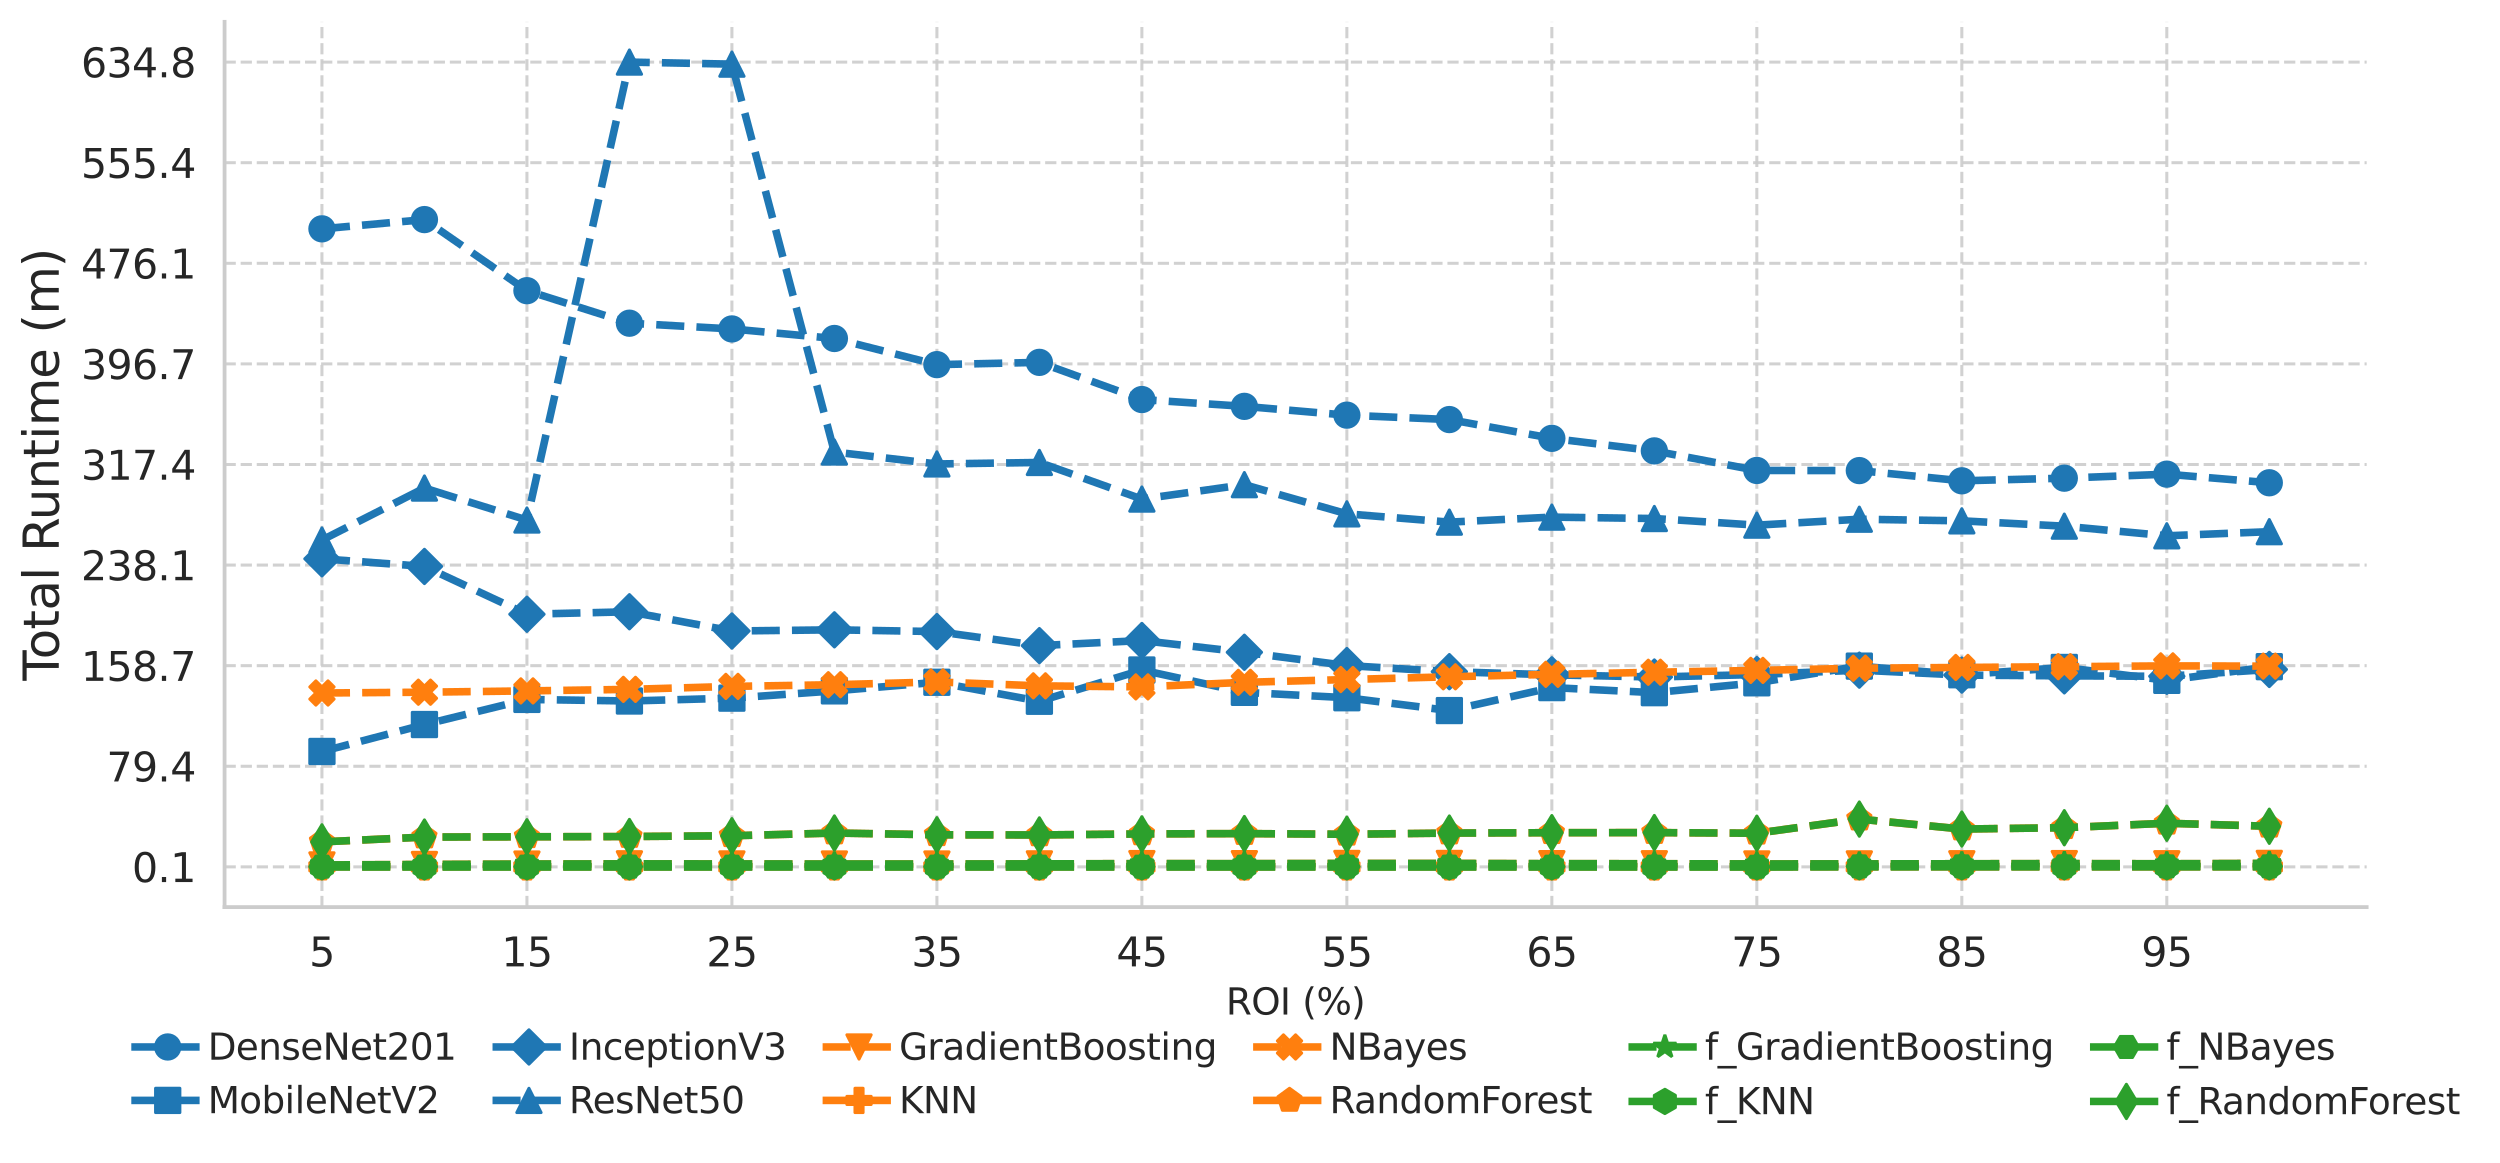 <?xml version="1.0" encoding="utf-8" standalone="no"?>
<!DOCTYPE svg PUBLIC "-//W3C//DTD SVG 1.1//EN"
  "http://www.w3.org/Graphics/SVG/1.1/DTD/svg11.dtd">
<svg xmlns:xlink="http://www.w3.org/1999/xlink" width="823.496pt" height="383.036pt" viewBox="0 0 823.496 383.036" xmlns="http://www.w3.org/2000/svg" version="1.1">
 <defs>
  <style type="text/css">*{stroke-linejoin: round; stroke-linecap: butt}</style>
 </defs>
 <g id="figure_1">
  <g id="patch_1">
   <path d="M 0 383.036 
L 823.496 383.036 
L 823.496 0 
L 0 0 
z
" style="fill: #ffffff"/>
  </g>
  <g id="axes_1">
   <g id="patch_2">
    <path d="M 73.974 298.8 
L 779.574 298.8 
L 779.574 7.2 
L 73.974 7.2 
z
" style="fill: #ffffff"/>
   </g>
   <g id="matplotlib.axis_1">
    <g id="xtick_1">
     <g id="line2d_1">
      <path d="M 106.047 298.8 
L 106.047 7.2 
" clip-path="url(#pc1b9952ddc)" style="fill: none; stroke-dasharray: 3.7,1.6; stroke-dashoffset: 0; stroke: #cccccc; stroke-opacity: 0.9"/>
     </g>
     <g id="text_1">
      <!-- 5 -->
      <g style="fill: #262626" transform="translate(101.848 318.33) scale(0.132 -0.132)">
       <defs>
        <path id="DejaVuSans-35" d="M 691 4666 
L 3169 4666 
L 3169 4134 
L 1269 4134 
L 1269 2991 
Q 1406 3038 1543 3061 
Q 1681 3084 1819 3084 
Q 2600 3084 3056 2656 
Q 3513 2228 3513 1497 
Q 3513 744 3044 326 
Q 2575 -91 1722 -91 
Q 1428 -91 1123 -41 
Q 819 9 494 109 
L 494 744 
Q 775 591 1075 516 
Q 1375 441 1709 441 
Q 2250 441 2565 725 
Q 2881 1009 2881 1497 
Q 2881 1984 2565 2268 
Q 2250 2553 1709 2553 
Q 1456 2553 1204 2497 
Q 953 2441 691 2322 
L 691 4666 
z
" transform="scale(0.016)"/>
       </defs>
       <use xlink:href="#DejaVuSans-35"/>
      </g>
     </g>
    </g>
    <g id="xtick_2">
     <g id="line2d_2">
      <path d="M 173.568 298.8 
L 173.568 7.2 
" clip-path="url(#pc1b9952ddc)" style="fill: none; stroke-dasharray: 3.7,1.6; stroke-dashoffset: 0; stroke: #cccccc; stroke-opacity: 0.9"/>
     </g>
     <g id="text_2">
      <!-- 15 -->
      <g style="fill: #262626" transform="translate(165.17 318.33) scale(0.132 -0.132)">
       <defs>
        <path id="DejaVuSans-31" d="M 794 531 
L 1825 531 
L 1825 4091 
L 703 3866 
L 703 4441 
L 1819 4666 
L 2450 4666 
L 2450 531 
L 3481 531 
L 3481 0 
L 794 0 
L 794 531 
z
" transform="scale(0.016)"/>
       </defs>
       <use xlink:href="#DejaVuSans-31"/>
       <use xlink:href="#DejaVuSans-35" x="63.623"/>
      </g>
     </g>
    </g>
    <g id="xtick_3">
     <g id="line2d_3">
      <path d="M 241.09 298.8 
L 241.09 7.2 
" clip-path="url(#pc1b9952ddc)" style="fill: none; stroke-dasharray: 3.7,1.6; stroke-dashoffset: 0; stroke: #cccccc; stroke-opacity: 0.9"/>
     </g>
     <g id="text_3">
      <!-- 25 -->
      <g style="fill: #262626" transform="translate(232.691 318.33) scale(0.132 -0.132)">
       <defs>
        <path id="DejaVuSans-32" d="M 1228 531 
L 3431 531 
L 3431 0 
L 469 0 
L 469 531 
Q 828 903 1448 1529 
Q 2069 2156 2228 2338 
Q 2531 2678 2651 2914 
Q 2772 3150 2772 3378 
Q 2772 3750 2511 3984 
Q 2250 4219 1831 4219 
Q 1534 4219 1204 4116 
Q 875 4013 500 3803 
L 500 4441 
Q 881 4594 1212 4672 
Q 1544 4750 1819 4750 
Q 2544 4750 2975 4387 
Q 3406 4025 3406 3419 
Q 3406 3131 3298 2873 
Q 3191 2616 2906 2266 
Q 2828 2175 2409 1742 
Q 1991 1309 1228 531 
z
" transform="scale(0.016)"/>
       </defs>
       <use xlink:href="#DejaVuSans-32"/>
       <use xlink:href="#DejaVuSans-35" x="63.623"/>
      </g>
     </g>
    </g>
    <g id="xtick_4">
     <g id="line2d_4">
      <path d="M 308.611 298.8 
L 308.611 7.2 
" clip-path="url(#pc1b9952ddc)" style="fill: none; stroke-dasharray: 3.7,1.6; stroke-dashoffset: 0; stroke: #cccccc; stroke-opacity: 0.9"/>
     </g>
     <g id="text_4">
      <!-- 35 -->
      <g style="fill: #262626" transform="translate(300.213 318.33) scale(0.132 -0.132)">
       <defs>
        <path id="DejaVuSans-33" d="M 2597 2516 
Q 3050 2419 3304 2112 
Q 3559 1806 3559 1356 
Q 3559 666 3084 287 
Q 2609 -91 1734 -91 
Q 1441 -91 1130 -33 
Q 819 25 488 141 
L 488 750 
Q 750 597 1062 519 
Q 1375 441 1716 441 
Q 2309 441 2620 675 
Q 2931 909 2931 1356 
Q 2931 1769 2642 2001 
Q 2353 2234 1838 2234 
L 1294 2234 
L 1294 2753 
L 1863 2753 
Q 2328 2753 2575 2939 
Q 2822 3125 2822 3475 
Q 2822 3834 2567 4026 
Q 2313 4219 1838 4219 
Q 1578 4219 1281 4162 
Q 984 4106 628 3988 
L 628 4550 
Q 988 4650 1302 4700 
Q 1616 4750 1894 4750 
Q 2613 4750 3031 4423 
Q 3450 4097 3450 3541 
Q 3450 3153 3228 2886 
Q 3006 2619 2597 2516 
z
" transform="scale(0.016)"/>
       </defs>
       <use xlink:href="#DejaVuSans-33"/>
       <use xlink:href="#DejaVuSans-35" x="63.623"/>
      </g>
     </g>
    </g>
    <g id="xtick_5">
     <g id="line2d_5">
      <path d="M 376.133 298.8 
L 376.133 7.2 
" clip-path="url(#pc1b9952ddc)" style="fill: none; stroke-dasharray: 3.7,1.6; stroke-dashoffset: 0; stroke: #cccccc; stroke-opacity: 0.9"/>
     </g>
     <g id="text_5">
      <!-- 45 -->
      <g style="fill: #262626" transform="translate(367.734 318.33) scale(0.132 -0.132)">
       <defs>
        <path id="DejaVuSans-34" d="M 2419 4116 
L 825 1625 
L 2419 1625 
L 2419 4116 
z
M 2253 4666 
L 3047 4666 
L 3047 1625 
L 3713 1625 
L 3713 1100 
L 3047 1100 
L 3047 0 
L 2419 0 
L 2419 1100 
L 313 1100 
L 313 1709 
L 2253 4666 
z
" transform="scale(0.016)"/>
       </defs>
       <use xlink:href="#DejaVuSans-34"/>
       <use xlink:href="#DejaVuSans-35" x="63.623"/>
      </g>
     </g>
    </g>
    <g id="xtick_6">
     <g id="line2d_6">
      <path d="M 443.655 298.8 
L 443.655 7.2 
" clip-path="url(#pc1b9952ddc)" style="fill: none; stroke-dasharray: 3.7,1.6; stroke-dashoffset: 0; stroke: #cccccc; stroke-opacity: 0.9"/>
     </g>
     <g id="text_6">
      <!-- 55 -->
      <g style="fill: #262626" transform="translate(435.256 318.33) scale(0.132 -0.132)">
       <use xlink:href="#DejaVuSans-35"/>
       <use xlink:href="#DejaVuSans-35" x="63.623"/>
      </g>
     </g>
    </g>
    <g id="xtick_7">
     <g id="line2d_7">
      <path d="M 511.176 298.8 
L 511.176 7.2 
" clip-path="url(#pc1b9952ddc)" style="fill: none; stroke-dasharray: 3.7,1.6; stroke-dashoffset: 0; stroke: #cccccc; stroke-opacity: 0.9"/>
     </g>
     <g id="text_7">
      <!-- 65 -->
      <g style="fill: #262626" transform="translate(502.778 318.33) scale(0.132 -0.132)">
       <defs>
        <path id="DejaVuSans-36" d="M 2113 2584 
Q 1688 2584 1439 2293 
Q 1191 2003 1191 1497 
Q 1191 994 1439 701 
Q 1688 409 2113 409 
Q 2538 409 2786 701 
Q 3034 994 3034 1497 
Q 3034 2003 2786 2293 
Q 2538 2584 2113 2584 
z
M 3366 4563 
L 3366 3988 
Q 3128 4100 2886 4159 
Q 2644 4219 2406 4219 
Q 1781 4219 1451 3797 
Q 1122 3375 1075 2522 
Q 1259 2794 1537 2939 
Q 1816 3084 2150 3084 
Q 2853 3084 3261 2657 
Q 3669 2231 3669 1497 
Q 3669 778 3244 343 
Q 2819 -91 2113 -91 
Q 1303 -91 875 529 
Q 447 1150 447 2328 
Q 447 3434 972 4092 
Q 1497 4750 2381 4750 
Q 2619 4750 2861 4703 
Q 3103 4656 3366 4563 
z
" transform="scale(0.016)"/>
       </defs>
       <use xlink:href="#DejaVuSans-36"/>
       <use xlink:href="#DejaVuSans-35" x="63.623"/>
      </g>
     </g>
    </g>
    <g id="xtick_8">
     <g id="line2d_8">
      <path d="M 578.698 298.8 
L 578.698 7.2 
" clip-path="url(#pc1b9952ddc)" style="fill: none; stroke-dasharray: 3.7,1.6; stroke-dashoffset: 0; stroke: #cccccc; stroke-opacity: 0.9"/>
     </g>
     <g id="text_8">
      <!-- 75 -->
      <g style="fill: #262626" transform="translate(570.299 318.33) scale(0.132 -0.132)">
       <defs>
        <path id="DejaVuSans-37" d="M 525 4666 
L 3525 4666 
L 3525 4397 
L 1831 0 
L 1172 0 
L 2766 4134 
L 525 4134 
L 525 4666 
z
" transform="scale(0.016)"/>
       </defs>
       <use xlink:href="#DejaVuSans-37"/>
       <use xlink:href="#DejaVuSans-35" x="63.623"/>
      </g>
     </g>
    </g>
    <g id="xtick_9">
     <g id="line2d_9">
      <path d="M 646.219 298.8 
L 646.219 7.2 
" clip-path="url(#pc1b9952ddc)" style="fill: none; stroke-dasharray: 3.7,1.6; stroke-dashoffset: 0; stroke: #cccccc; stroke-opacity: 0.9"/>
     </g>
     <g id="text_9">
      <!-- 85 -->
      <g style="fill: #262626" transform="translate(637.821 318.33) scale(0.132 -0.132)">
       <defs>
        <path id="DejaVuSans-38" d="M 2034 2216 
Q 1584 2216 1326 1975 
Q 1069 1734 1069 1313 
Q 1069 891 1326 650 
Q 1584 409 2034 409 
Q 2484 409 2743 651 
Q 3003 894 3003 1313 
Q 3003 1734 2745 1975 
Q 2488 2216 2034 2216 
z
M 1403 2484 
Q 997 2584 770 2862 
Q 544 3141 544 3541 
Q 544 4100 942 4425 
Q 1341 4750 2034 4750 
Q 2731 4750 3128 4425 
Q 3525 4100 3525 3541 
Q 3525 3141 3298 2862 
Q 3072 2584 2669 2484 
Q 3125 2378 3379 2068 
Q 3634 1759 3634 1313 
Q 3634 634 3220 271 
Q 2806 -91 2034 -91 
Q 1263 -91 848 271 
Q 434 634 434 1313 
Q 434 1759 690 2068 
Q 947 2378 1403 2484 
z
M 1172 3481 
Q 1172 3119 1398 2916 
Q 1625 2713 2034 2713 
Q 2441 2713 2670 2916 
Q 2900 3119 2900 3481 
Q 2900 3844 2670 4047 
Q 2441 4250 2034 4250 
Q 1625 4250 1398 4047 
Q 1172 3844 1172 3481 
z
" transform="scale(0.016)"/>
       </defs>
       <use xlink:href="#DejaVuSans-38"/>
       <use xlink:href="#DejaVuSans-35" x="63.623"/>
      </g>
     </g>
    </g>
    <g id="xtick_10">
     <g id="line2d_10">
      <path d="M 713.741 298.8 
L 713.741 7.2 
" clip-path="url(#pc1b9952ddc)" style="fill: none; stroke-dasharray: 3.7,1.6; stroke-dashoffset: 0; stroke: #cccccc; stroke-opacity: 0.9"/>
     </g>
     <g id="text_10">
      <!-- 95 -->
      <g style="fill: #262626" transform="translate(705.342 318.33) scale(0.132 -0.132)">
       <defs>
        <path id="DejaVuSans-39" d="M 703 97 
L 703 672 
Q 941 559 1184 500 
Q 1428 441 1663 441 
Q 2288 441 2617 861 
Q 2947 1281 2994 2138 
Q 2813 1869 2534 1725 
Q 2256 1581 1919 1581 
Q 1219 1581 811 2004 
Q 403 2428 403 3163 
Q 403 3881 828 4315 
Q 1253 4750 1959 4750 
Q 2769 4750 3195 4129 
Q 3622 3509 3622 2328 
Q 3622 1225 3098 567 
Q 2575 -91 1691 -91 
Q 1453 -91 1209 -44 
Q 966 3 703 97 
z
M 1959 2075 
Q 2384 2075 2632 2365 
Q 2881 2656 2881 3163 
Q 2881 3666 2632 3958 
Q 2384 4250 1959 4250 
Q 1534 4250 1286 3958 
Q 1038 3666 1038 3163 
Q 1038 2656 1286 2365 
Q 1534 2075 1959 2075 
z
" transform="scale(0.016)"/>
       </defs>
       <use xlink:href="#DejaVuSans-39"/>
       <use xlink:href="#DejaVuSans-35" x="63.623"/>
      </g>
     </g>
    </g>
    <g id="text_11">
     <!-- ROI (%) -->
     <g style="fill: #262626" transform="translate(403.822 334.193) scale(0.12 -0.12)">
      <defs>
       <path id="DejaVuSans-52" d="M 2841 2188 
Q 3044 2119 3236 1894 
Q 3428 1669 3622 1275 
L 4263 0 
L 3584 0 
L 2988 1197 
Q 2756 1666 2539 1819 
Q 2322 1972 1947 1972 
L 1259 1972 
L 1259 0 
L 628 0 
L 628 4666 
L 2053 4666 
Q 2853 4666 3247 4331 
Q 3641 3997 3641 3322 
Q 3641 2881 3436 2590 
Q 3231 2300 2841 2188 
z
M 1259 4147 
L 1259 2491 
L 2053 2491 
Q 2509 2491 2742 2702 
Q 2975 2913 2975 3322 
Q 2975 3731 2742 3939 
Q 2509 4147 2053 4147 
L 1259 4147 
z
" transform="scale(0.016)"/>
       <path id="DejaVuSans-4f" d="M 2522 4238 
Q 1834 4238 1429 3725 
Q 1025 3213 1025 2328 
Q 1025 1447 1429 934 
Q 1834 422 2522 422 
Q 3209 422 3611 934 
Q 4013 1447 4013 2328 
Q 4013 3213 3611 3725 
Q 3209 4238 2522 4238 
z
M 2522 4750 
Q 3503 4750 4090 4092 
Q 4678 3434 4678 2328 
Q 4678 1225 4090 567 
Q 3503 -91 2522 -91 
Q 1538 -91 948 565 
Q 359 1222 359 2328 
Q 359 3434 948 4092 
Q 1538 4750 2522 4750 
z
" transform="scale(0.016)"/>
       <path id="DejaVuSans-49" d="M 628 4666 
L 1259 4666 
L 1259 0 
L 628 0 
L 628 4666 
z
" transform="scale(0.016)"/>
       <path id="DejaVuSans-20" transform="scale(0.016)"/>
       <path id="DejaVuSans-28" d="M 1984 4856 
Q 1566 4138 1362 3434 
Q 1159 2731 1159 2009 
Q 1159 1288 1364 580 
Q 1569 -128 1984 -844 
L 1484 -844 
Q 1016 -109 783 600 
Q 550 1309 550 2009 
Q 550 2706 781 3412 
Q 1013 4119 1484 4856 
L 1984 4856 
z
" transform="scale(0.016)"/>
       <path id="DejaVuSans-25" d="M 4653 2053 
Q 4381 2053 4226 1822 
Q 4072 1591 4072 1178 
Q 4072 772 4226 539 
Q 4381 306 4653 306 
Q 4919 306 5073 539 
Q 5228 772 5228 1178 
Q 5228 1588 5073 1820 
Q 4919 2053 4653 2053 
z
M 4653 2450 
Q 5147 2450 5437 2106 
Q 5728 1763 5728 1178 
Q 5728 594 5436 251 
Q 5144 -91 4653 -91 
Q 4153 -91 3862 251 
Q 3572 594 3572 1178 
Q 3572 1766 3864 2108 
Q 4156 2450 4653 2450 
z
M 1428 4353 
Q 1159 4353 1004 4120 
Q 850 3888 850 3481 
Q 850 3069 1003 2837 
Q 1156 2606 1428 2606 
Q 1700 2606 1854 2837 
Q 2009 3069 2009 3481 
Q 2009 3884 1853 4118 
Q 1697 4353 1428 4353 
z
M 4250 4750 
L 4750 4750 
L 1831 -91 
L 1331 -91 
L 4250 4750 
z
M 1428 4750 
Q 1922 4750 2215 4408 
Q 2509 4066 2509 3481 
Q 2509 2891 2217 2550 
Q 1925 2209 1428 2209 
Q 931 2209 642 2551 
Q 353 2894 353 3481 
Q 353 4063 643 4406 
Q 934 4750 1428 4750 
z
" transform="scale(0.016)"/>
       <path id="DejaVuSans-29" d="M 513 4856 
L 1013 4856 
Q 1481 4119 1714 3412 
Q 1947 2706 1947 2009 
Q 1947 1309 1714 600 
Q 1481 -109 1013 -844 
L 513 -844 
Q 928 -128 1133 580 
Q 1338 1288 1338 2009 
Q 1338 2731 1133 3434 
Q 928 4138 513 4856 
z
" transform="scale(0.016)"/>
      </defs>
      <use xlink:href="#DejaVuSans-52"/>
      <use xlink:href="#DejaVuSans-4f" x="69.482"/>
      <use xlink:href="#DejaVuSans-49" x="148.193"/>
      <use xlink:href="#DejaVuSans-20" x="177.686"/>
      <use xlink:href="#DejaVuSans-28" x="209.473"/>
      <use xlink:href="#DejaVuSans-25" x="248.486"/>
      <use xlink:href="#DejaVuSans-29" x="343.506"/>
     </g>
    </g>
   </g>
   <g id="matplotlib.axis_2">
    <g id="ytick_1">
     <g id="line2d_11">
      <path d="M 73.974 285.545 
L 779.574 285.545 
" clip-path="url(#pc1b9952ddc)" style="fill: none; stroke-dasharray: 3.7,1.6; stroke-dashoffset: 0; stroke: #cccccc; stroke-opacity: 0.9"/>
     </g>
     <g id="text_12">
      <!-- 0.1 -->
      <g style="fill: #262626" transform="translate(43.482 290.56) scale(0.132 -0.132)">
       <defs>
        <path id="DejaVuSans-30" d="M 2034 4250 
Q 1547 4250 1301 3770 
Q 1056 3291 1056 2328 
Q 1056 1369 1301 889 
Q 1547 409 2034 409 
Q 2525 409 2770 889 
Q 3016 1369 3016 2328 
Q 3016 3291 2770 3770 
Q 2525 4250 2034 4250 
z
M 2034 4750 
Q 2819 4750 3233 4129 
Q 3647 3509 3647 2328 
Q 3647 1150 3233 529 
Q 2819 -91 2034 -91 
Q 1250 -91 836 529 
Q 422 1150 422 2328 
Q 422 3509 836 4129 
Q 1250 4750 2034 4750 
z
" transform="scale(0.016)"/>
        <path id="DejaVuSans-2e" d="M 684 794 
L 1344 794 
L 1344 0 
L 684 0 
L 684 794 
z
" transform="scale(0.016)"/>
       </defs>
       <use xlink:href="#DejaVuSans-30"/>
       <use xlink:href="#DejaVuSans-2e" x="63.623"/>
       <use xlink:href="#DejaVuSans-31" x="95.41"/>
      </g>
     </g>
    </g>
    <g id="ytick_2">
     <g id="line2d_12">
      <path d="M 73.974 252.408 
L 779.574 252.408 
" clip-path="url(#pc1b9952ddc)" style="fill: none; stroke-dasharray: 3.7,1.6; stroke-dashoffset: 0; stroke: #cccccc; stroke-opacity: 0.9"/>
     </g>
     <g id="text_13">
      <!-- 79.4 -->
      <g style="fill: #262626" transform="translate(35.084 257.423) scale(0.132 -0.132)">
       <use xlink:href="#DejaVuSans-37"/>
       <use xlink:href="#DejaVuSans-39" x="63.623"/>
       <use xlink:href="#DejaVuSans-2e" x="127.246"/>
       <use xlink:href="#DejaVuSans-34" x="159.033"/>
      </g>
     </g>
    </g>
    <g id="ytick_3">
     <g id="line2d_13">
      <path d="M 73.974 219.271 
L 779.574 219.271 
" clip-path="url(#pc1b9952ddc)" style="fill: none; stroke-dasharray: 3.7,1.6; stroke-dashoffset: 0; stroke: #cccccc; stroke-opacity: 0.9"/>
     </g>
     <g id="text_14">
      <!-- 158.7 -->
      <g style="fill: #262626" transform="translate(26.685 224.286) scale(0.132 -0.132)">
       <use xlink:href="#DejaVuSans-31"/>
       <use xlink:href="#DejaVuSans-35" x="63.623"/>
       <use xlink:href="#DejaVuSans-38" x="127.246"/>
       <use xlink:href="#DejaVuSans-2e" x="190.869"/>
       <use xlink:href="#DejaVuSans-37" x="222.656"/>
      </g>
     </g>
    </g>
    <g id="ytick_4">
     <g id="line2d_14">
      <path d="M 73.974 186.134 
L 779.574 186.134 
" clip-path="url(#pc1b9952ddc)" style="fill: none; stroke-dasharray: 3.7,1.6; stroke-dashoffset: 0; stroke: #cccccc; stroke-opacity: 0.9"/>
     </g>
     <g id="text_15">
      <!-- 238.1 -->
      <g style="fill: #262626" transform="translate(26.685 191.149) scale(0.132 -0.132)">
       <use xlink:href="#DejaVuSans-32"/>
       <use xlink:href="#DejaVuSans-33" x="63.623"/>
       <use xlink:href="#DejaVuSans-38" x="127.246"/>
       <use xlink:href="#DejaVuSans-2e" x="190.869"/>
       <use xlink:href="#DejaVuSans-31" x="222.656"/>
      </g>
     </g>
    </g>
    <g id="ytick_5">
     <g id="line2d_15">
      <path d="M 73.974 153.002 
L 779.574 153.002 
" clip-path="url(#pc1b9952ddc)" style="fill: none; stroke-dasharray: 3.7,1.6; stroke-dashoffset: 0; stroke: #cccccc; stroke-opacity: 0.9"/>
     </g>
     <g id="text_16">
      <!-- 317.4 -->
      <g style="fill: #262626" transform="translate(26.685 158.017) scale(0.132 -0.132)">
       <use xlink:href="#DejaVuSans-33"/>
       <use xlink:href="#DejaVuSans-31" x="63.623"/>
       <use xlink:href="#DejaVuSans-37" x="127.246"/>
       <use xlink:href="#DejaVuSans-2e" x="190.869"/>
       <use xlink:href="#DejaVuSans-34" x="222.656"/>
      </g>
     </g>
    </g>
    <g id="ytick_6">
     <g id="line2d_16">
      <path d="M 73.974 119.865 
L 779.574 119.865 
" clip-path="url(#pc1b9952ddc)" style="fill: none; stroke-dasharray: 3.7,1.6; stroke-dashoffset: 0; stroke: #cccccc; stroke-opacity: 0.9"/>
     </g>
     <g id="text_17">
      <!-- 396.7 -->
      <g style="fill: #262626" transform="translate(26.685 124.88) scale(0.132 -0.132)">
       <use xlink:href="#DejaVuSans-33"/>
       <use xlink:href="#DejaVuSans-39" x="63.623"/>
       <use xlink:href="#DejaVuSans-36" x="127.246"/>
       <use xlink:href="#DejaVuSans-2e" x="190.869"/>
       <use xlink:href="#DejaVuSans-37" x="222.656"/>
      </g>
     </g>
    </g>
    <g id="ytick_7">
     <g id="line2d_17">
      <path d="M 73.974 86.728 
L 779.574 86.728 
" clip-path="url(#pc1b9952ddc)" style="fill: none; stroke-dasharray: 3.7,1.6; stroke-dashoffset: 0; stroke: #cccccc; stroke-opacity: 0.9"/>
     </g>
     <g id="text_18">
      <!-- 476.1 -->
      <g style="fill: #262626" transform="translate(26.685 91.743) scale(0.132 -0.132)">
       <use xlink:href="#DejaVuSans-34"/>
       <use xlink:href="#DejaVuSans-37" x="63.623"/>
       <use xlink:href="#DejaVuSans-36" x="127.246"/>
       <use xlink:href="#DejaVuSans-2e" x="190.869"/>
       <use xlink:href="#DejaVuSans-31" x="222.656"/>
      </g>
     </g>
    </g>
    <g id="ytick_8">
     <g id="line2d_18">
      <path d="M 73.974 53.591 
L 779.574 53.591 
" clip-path="url(#pc1b9952ddc)" style="fill: none; stroke-dasharray: 3.7,1.6; stroke-dashoffset: 0; stroke: #cccccc; stroke-opacity: 0.9"/>
     </g>
     <g id="text_19">
      <!-- 555.4 -->
      <g style="fill: #262626" transform="translate(26.685 58.606) scale(0.132 -0.132)">
       <use xlink:href="#DejaVuSans-35"/>
       <use xlink:href="#DejaVuSans-35" x="63.623"/>
       <use xlink:href="#DejaVuSans-35" x="127.246"/>
       <use xlink:href="#DejaVuSans-2e" x="190.869"/>
       <use xlink:href="#DejaVuSans-34" x="222.656"/>
      </g>
     </g>
    </g>
    <g id="ytick_9">
     <g id="line2d_19">
      <path d="M 73.974 20.454 
L 779.574 20.454 
" clip-path="url(#pc1b9952ddc)" style="fill: none; stroke-dasharray: 3.7,1.6; stroke-dashoffset: 0; stroke: #cccccc; stroke-opacity: 0.9"/>
     </g>
     <g id="text_20">
      <!-- 634.8 -->
      <g style="fill: #262626" transform="translate(26.685 25.469) scale(0.132 -0.132)">
       <use xlink:href="#DejaVuSans-36"/>
       <use xlink:href="#DejaVuSans-33" x="63.623"/>
       <use xlink:href="#DejaVuSans-34" x="127.246"/>
       <use xlink:href="#DejaVuSans-2e" x="190.869"/>
       <use xlink:href="#DejaVuSans-38" x="222.656"/>
      </g>
     </g>
    </g>
    <g id="text_21">
     <!-- Total Runtime (m) -->
     <g style="fill: #262626" transform="translate(19.358 224.215) rotate(-90) scale(0.16 -0.16)">
      <defs>
       <path id="DejaVuSans-54" d="M -19 4666 
L 3928 4666 
L 3928 4134 
L 2272 4134 
L 2272 0 
L 1638 0 
L 1638 4134 
L -19 4134 
L -19 4666 
z
" transform="scale(0.016)"/>
       <path id="DejaVuSans-6f" d="M 1959 3097 
Q 1497 3097 1228 2736 
Q 959 2375 959 1747 
Q 959 1119 1226 758 
Q 1494 397 1959 397 
Q 2419 397 2687 759 
Q 2956 1122 2956 1747 
Q 2956 2369 2687 2733 
Q 2419 3097 1959 3097 
z
M 1959 3584 
Q 2709 3584 3137 3096 
Q 3566 2609 3566 1747 
Q 3566 888 3137 398 
Q 2709 -91 1959 -91 
Q 1206 -91 779 398 
Q 353 888 353 1747 
Q 353 2609 779 3096 
Q 1206 3584 1959 3584 
z
" transform="scale(0.016)"/>
       <path id="DejaVuSans-74" d="M 1172 4494 
L 1172 3500 
L 2356 3500 
L 2356 3053 
L 1172 3053 
L 1172 1153 
Q 1172 725 1289 603 
Q 1406 481 1766 481 
L 2356 481 
L 2356 0 
L 1766 0 
Q 1100 0 847 248 
Q 594 497 594 1153 
L 594 3053 
L 172 3053 
L 172 3500 
L 594 3500 
L 594 4494 
L 1172 4494 
z
" transform="scale(0.016)"/>
       <path id="DejaVuSans-61" d="M 2194 1759 
Q 1497 1759 1228 1600 
Q 959 1441 959 1056 
Q 959 750 1161 570 
Q 1363 391 1709 391 
Q 2188 391 2477 730 
Q 2766 1069 2766 1631 
L 2766 1759 
L 2194 1759 
z
M 3341 1997 
L 3341 0 
L 2766 0 
L 2766 531 
Q 2569 213 2275 61 
Q 1981 -91 1556 -91 
Q 1019 -91 701 211 
Q 384 513 384 1019 
Q 384 1609 779 1909 
Q 1175 2209 1959 2209 
L 2766 2209 
L 2766 2266 
Q 2766 2663 2505 2880 
Q 2244 3097 1772 3097 
Q 1472 3097 1187 3025 
Q 903 2953 641 2809 
L 641 3341 
Q 956 3463 1253 3523 
Q 1550 3584 1831 3584 
Q 2591 3584 2966 3190 
Q 3341 2797 3341 1997 
z
" transform="scale(0.016)"/>
       <path id="DejaVuSans-6c" d="M 603 4863 
L 1178 4863 
L 1178 0 
L 603 0 
L 603 4863 
z
" transform="scale(0.016)"/>
       <path id="DejaVuSans-75" d="M 544 1381 
L 544 3500 
L 1119 3500 
L 1119 1403 
Q 1119 906 1312 657 
Q 1506 409 1894 409 
Q 2359 409 2629 706 
Q 2900 1003 2900 1516 
L 2900 3500 
L 3475 3500 
L 3475 0 
L 2900 0 
L 2900 538 
Q 2691 219 2414 64 
Q 2138 -91 1772 -91 
Q 1169 -91 856 284 
Q 544 659 544 1381 
z
M 1991 3584 
L 1991 3584 
z
" transform="scale(0.016)"/>
       <path id="DejaVuSans-6e" d="M 3513 2113 
L 3513 0 
L 2938 0 
L 2938 2094 
Q 2938 2591 2744 2837 
Q 2550 3084 2163 3084 
Q 1697 3084 1428 2787 
Q 1159 2491 1159 1978 
L 1159 0 
L 581 0 
L 581 3500 
L 1159 3500 
L 1159 2956 
Q 1366 3272 1645 3428 
Q 1925 3584 2291 3584 
Q 2894 3584 3203 3211 
Q 3513 2838 3513 2113 
z
" transform="scale(0.016)"/>
       <path id="DejaVuSans-69" d="M 603 3500 
L 1178 3500 
L 1178 0 
L 603 0 
L 603 3500 
z
M 603 4863 
L 1178 4863 
L 1178 4134 
L 603 4134 
L 603 4863 
z
" transform="scale(0.016)"/>
       <path id="DejaVuSans-6d" d="M 3328 2828 
Q 3544 3216 3844 3400 
Q 4144 3584 4550 3584 
Q 5097 3584 5394 3201 
Q 5691 2819 5691 2113 
L 5691 0 
L 5113 0 
L 5113 2094 
Q 5113 2597 4934 2840 
Q 4756 3084 4391 3084 
Q 3944 3084 3684 2787 
Q 3425 2491 3425 1978 
L 3425 0 
L 2847 0 
L 2847 2094 
Q 2847 2600 2669 2842 
Q 2491 3084 2119 3084 
Q 1678 3084 1418 2786 
Q 1159 2488 1159 1978 
L 1159 0 
L 581 0 
L 581 3500 
L 1159 3500 
L 1159 2956 
Q 1356 3278 1631 3431 
Q 1906 3584 2284 3584 
Q 2666 3584 2933 3390 
Q 3200 3197 3328 2828 
z
" transform="scale(0.016)"/>
       <path id="DejaVuSans-65" d="M 3597 1894 
L 3597 1613 
L 953 1613 
Q 991 1019 1311 708 
Q 1631 397 2203 397 
Q 2534 397 2845 478 
Q 3156 559 3463 722 
L 3463 178 
Q 3153 47 2828 -22 
Q 2503 -91 2169 -91 
Q 1331 -91 842 396 
Q 353 884 353 1716 
Q 353 2575 817 3079 
Q 1281 3584 2069 3584 
Q 2775 3584 3186 3129 
Q 3597 2675 3597 1894 
z
M 3022 2063 
Q 3016 2534 2758 2815 
Q 2500 3097 2075 3097 
Q 1594 3097 1305 2825 
Q 1016 2553 972 2059 
L 3022 2063 
z
" transform="scale(0.016)"/>
      </defs>
      <use xlink:href="#DejaVuSans-54"/>
      <use xlink:href="#DejaVuSans-6f" x="44.084"/>
      <use xlink:href="#DejaVuSans-74" x="105.266"/>
      <use xlink:href="#DejaVuSans-61" x="144.475"/>
      <use xlink:href="#DejaVuSans-6c" x="205.754"/>
      <use xlink:href="#DejaVuSans-20" x="233.537"/>
      <use xlink:href="#DejaVuSans-52" x="265.324"/>
      <use xlink:href="#DejaVuSans-75" x="330.307"/>
      <use xlink:href="#DejaVuSans-6e" x="393.686"/>
      <use xlink:href="#DejaVuSans-74" x="457.064"/>
      <use xlink:href="#DejaVuSans-69" x="496.273"/>
      <use xlink:href="#DejaVuSans-6d" x="524.057"/>
      <use xlink:href="#DejaVuSans-65" x="621.469"/>
      <use xlink:href="#DejaVuSans-20" x="682.992"/>
      <use xlink:href="#DejaVuSans-28" x="714.779"/>
      <use xlink:href="#DejaVuSans-6d" x="753.793"/>
      <use xlink:href="#DejaVuSans-29" x="851.205"/>
     </g>
    </g>
   </g>
   <g id="line2d_20">
    <path d="M 106.047 75.375 
L 139.808 72.333 
L 173.568 95.748 
L 207.329 106.462 
L 241.09 108.353 
L 274.851 111.497 
L 308.611 120.111 
L 342.372 119.364 
L 376.133 131.609 
L 409.894 133.854 
L 443.655 136.754 
L 477.415 138.203 
L 511.176 144.392 
L 544.937 148.525 
L 578.698 154.969 
L 612.458 155.012 
L 646.219 158.376 
L 679.98 157.512 
L 713.741 156.187 
L 747.501 159.023 
" clip-path="url(#pc1b9952ddc)" style="fill: none; stroke-dasharray: 9.25,4; stroke-dashoffset: 0; stroke: #1f77b4; stroke-width: 2.5"/>
    <defs>
     <path id="m762406c08d" d="M 0 4 
C 1.061 4 2.078 3.579 2.828 2.828 
C 3.579 2.078 4 1.061 4 0 
C 4 -1.061 3.579 -2.078 2.828 -2.828 
C 2.078 -3.579 1.061 -4 0 -4 
C -1.061 -4 -2.078 -3.579 -2.828 -2.828 
C -3.579 -2.078 -4 -1.061 -4 0 
C -4 1.061 -3.579 2.078 -2.828 2.828 
C -2.078 3.579 -1.061 4 0 4 
z
" style="stroke: #1f77b4"/>
    </defs>
    <g clip-path="url(#pc1b9952ddc)">
     <use xlink:href="#m762406c08d" x="106.047" y="75.375" style="fill: #1f77b4; stroke: #1f77b4"/>
     <use xlink:href="#m762406c08d" x="139.808" y="72.333" style="fill: #1f77b4; stroke: #1f77b4"/>
     <use xlink:href="#m762406c08d" x="173.568" y="95.748" style="fill: #1f77b4; stroke: #1f77b4"/>
     <use xlink:href="#m762406c08d" x="207.329" y="106.462" style="fill: #1f77b4; stroke: #1f77b4"/>
     <use xlink:href="#m762406c08d" x="241.09" y="108.353" style="fill: #1f77b4; stroke: #1f77b4"/>
     <use xlink:href="#m762406c08d" x="274.851" y="111.497" style="fill: #1f77b4; stroke: #1f77b4"/>
     <use xlink:href="#m762406c08d" x="308.611" y="120.111" style="fill: #1f77b4; stroke: #1f77b4"/>
     <use xlink:href="#m762406c08d" x="342.372" y="119.364" style="fill: #1f77b4; stroke: #1f77b4"/>
     <use xlink:href="#m762406c08d" x="376.133" y="131.609" style="fill: #1f77b4; stroke: #1f77b4"/>
     <use xlink:href="#m762406c08d" x="409.894" y="133.854" style="fill: #1f77b4; stroke: #1f77b4"/>
     <use xlink:href="#m762406c08d" x="443.655" y="136.754" style="fill: #1f77b4; stroke: #1f77b4"/>
     <use xlink:href="#m762406c08d" x="477.415" y="138.203" style="fill: #1f77b4; stroke: #1f77b4"/>
     <use xlink:href="#m762406c08d" x="511.176" y="144.392" style="fill: #1f77b4; stroke: #1f77b4"/>
     <use xlink:href="#m762406c08d" x="544.937" y="148.525" style="fill: #1f77b4; stroke: #1f77b4"/>
     <use xlink:href="#m762406c08d" x="578.698" y="154.969" style="fill: #1f77b4; stroke: #1f77b4"/>
     <use xlink:href="#m762406c08d" x="612.458" y="155.012" style="fill: #1f77b4; stroke: #1f77b4"/>
     <use xlink:href="#m762406c08d" x="646.219" y="158.376" style="fill: #1f77b4; stroke: #1f77b4"/>
     <use xlink:href="#m762406c08d" x="679.98" y="157.512" style="fill: #1f77b4; stroke: #1f77b4"/>
     <use xlink:href="#m762406c08d" x="713.741" y="156.187" style="fill: #1f77b4; stroke: #1f77b4"/>
     <use xlink:href="#m762406c08d" x="747.501" y="159.023" style="fill: #1f77b4; stroke: #1f77b4"/>
    </g>
   </g>
   <g id="line2d_21">
    <path d="M 106.047 247.541 
L 139.808 238.658 
L 173.568 230.389 
L 207.329 230.909 
L 241.09 229.972 
L 274.851 227.579 
L 308.611 224.728 
L 342.372 230.988 
L 376.133 220.701 
L 409.894 228.059 
L 443.655 229.827 
L 477.415 234.06 
L 511.176 226.49 
L 544.937 228.16 
L 578.698 224.909 
L 612.458 219.421 
L 646.219 222.267 
L 679.98 219.851 
L 713.741 224.106 
L 747.501 219.604 
" clip-path="url(#pc1b9952ddc)" style="fill: none; stroke-dasharray: 9.25,4; stroke-dashoffset: 0; stroke: #1f77b4; stroke-width: 2.5"/>
    <defs>
     <path id="mb4d499dbb2" d="M -4 4 
L 4 4 
L 4 -4 
L -4 -4 
z
" style="stroke: #1f77b4; stroke-linejoin: miter"/>
    </defs>
    <g clip-path="url(#pc1b9952ddc)">
     <use xlink:href="#mb4d499dbb2" x="106.047" y="247.541" style="fill: #1f77b4; stroke: #1f77b4; stroke-linejoin: miter"/>
     <use xlink:href="#mb4d499dbb2" x="139.808" y="238.658" style="fill: #1f77b4; stroke: #1f77b4; stroke-linejoin: miter"/>
     <use xlink:href="#mb4d499dbb2" x="173.568" y="230.389" style="fill: #1f77b4; stroke: #1f77b4; stroke-linejoin: miter"/>
     <use xlink:href="#mb4d499dbb2" x="207.329" y="230.909" style="fill: #1f77b4; stroke: #1f77b4; stroke-linejoin: miter"/>
     <use xlink:href="#mb4d499dbb2" x="241.09" y="229.972" style="fill: #1f77b4; stroke: #1f77b4; stroke-linejoin: miter"/>
     <use xlink:href="#mb4d499dbb2" x="274.851" y="227.579" style="fill: #1f77b4; stroke: #1f77b4; stroke-linejoin: miter"/>
     <use xlink:href="#mb4d499dbb2" x="308.611" y="224.728" style="fill: #1f77b4; stroke: #1f77b4; stroke-linejoin: miter"/>
     <use xlink:href="#mb4d499dbb2" x="342.372" y="230.988" style="fill: #1f77b4; stroke: #1f77b4; stroke-linejoin: miter"/>
     <use xlink:href="#mb4d499dbb2" x="376.133" y="220.701" style="fill: #1f77b4; stroke: #1f77b4; stroke-linejoin: miter"/>
     <use xlink:href="#mb4d499dbb2" x="409.894" y="228.059" style="fill: #1f77b4; stroke: #1f77b4; stroke-linejoin: miter"/>
     <use xlink:href="#mb4d499dbb2" x="443.655" y="229.827" style="fill: #1f77b4; stroke: #1f77b4; stroke-linejoin: miter"/>
     <use xlink:href="#mb4d499dbb2" x="477.415" y="234.06" style="fill: #1f77b4; stroke: #1f77b4; stroke-linejoin: miter"/>
     <use xlink:href="#mb4d499dbb2" x="511.176" y="226.49" style="fill: #1f77b4; stroke: #1f77b4; stroke-linejoin: miter"/>
     <use xlink:href="#mb4d499dbb2" x="544.937" y="228.16" style="fill: #1f77b4; stroke: #1f77b4; stroke-linejoin: miter"/>
     <use xlink:href="#mb4d499dbb2" x="578.698" y="224.909" style="fill: #1f77b4; stroke: #1f77b4; stroke-linejoin: miter"/>
     <use xlink:href="#mb4d499dbb2" x="612.458" y="219.421" style="fill: #1f77b4; stroke: #1f77b4; stroke-linejoin: miter"/>
     <use xlink:href="#mb4d499dbb2" x="646.219" y="222.267" style="fill: #1f77b4; stroke: #1f77b4; stroke-linejoin: miter"/>
     <use xlink:href="#mb4d499dbb2" x="679.98" y="219.851" style="fill: #1f77b4; stroke: #1f77b4; stroke-linejoin: miter"/>
     <use xlink:href="#mb4d499dbb2" x="713.741" y="224.106" style="fill: #1f77b4; stroke: #1f77b4; stroke-linejoin: miter"/>
     <use xlink:href="#mb4d499dbb2" x="747.501" y="219.604" style="fill: #1f77b4; stroke: #1f77b4; stroke-linejoin: miter"/>
    </g>
   </g>
   <g id="line2d_22">
    <path d="M 106.047 184.07 
L 139.808 186.585 
L 173.568 202.33 
L 207.329 201.513 
L 241.09 207.85 
L 274.851 207.463 
L 308.611 208.036 
L 342.372 212.671 
L 376.133 210.989 
L 409.894 214.856 
L 443.655 219.228 
L 477.415 221.246 
L 511.176 222.282 
L 544.937 223.012 
L 578.698 222.192 
L 612.458 220.746 
L 646.219 222.374 
L 679.98 222.623 
L 713.741 222.768 
L 747.501 220.517 
" clip-path="url(#pc1b9952ddc)" style="fill: none; stroke-dasharray: 9.25,4; stroke-dashoffset: 0; stroke: #1f77b4; stroke-width: 2.5"/>
    <defs>
     <path id="ma157cc4a9f" d="M -0 5.657 
L 5.657 0 
L 0 -5.657 
L -5.657 -0 
z
" style="stroke: #1f77b4; stroke-linejoin: miter"/>
    </defs>
    <g clip-path="url(#pc1b9952ddc)">
     <use xlink:href="#ma157cc4a9f" x="106.047" y="184.07" style="fill: #1f77b4; stroke: #1f77b4; stroke-linejoin: miter"/>
     <use xlink:href="#ma157cc4a9f" x="139.808" y="186.585" style="fill: #1f77b4; stroke: #1f77b4; stroke-linejoin: miter"/>
     <use xlink:href="#ma157cc4a9f" x="173.568" y="202.33" style="fill: #1f77b4; stroke: #1f77b4; stroke-linejoin: miter"/>
     <use xlink:href="#ma157cc4a9f" x="207.329" y="201.513" style="fill: #1f77b4; stroke: #1f77b4; stroke-linejoin: miter"/>
     <use xlink:href="#ma157cc4a9f" x="241.09" y="207.85" style="fill: #1f77b4; stroke: #1f77b4; stroke-linejoin: miter"/>
     <use xlink:href="#ma157cc4a9f" x="274.851" y="207.463" style="fill: #1f77b4; stroke: #1f77b4; stroke-linejoin: miter"/>
     <use xlink:href="#ma157cc4a9f" x="308.611" y="208.036" style="fill: #1f77b4; stroke: #1f77b4; stroke-linejoin: miter"/>
     <use xlink:href="#ma157cc4a9f" x="342.372" y="212.671" style="fill: #1f77b4; stroke: #1f77b4; stroke-linejoin: miter"/>
     <use xlink:href="#ma157cc4a9f" x="376.133" y="210.989" style="fill: #1f77b4; stroke: #1f77b4; stroke-linejoin: miter"/>
     <use xlink:href="#ma157cc4a9f" x="409.894" y="214.856" style="fill: #1f77b4; stroke: #1f77b4; stroke-linejoin: miter"/>
     <use xlink:href="#ma157cc4a9f" x="443.655" y="219.228" style="fill: #1f77b4; stroke: #1f77b4; stroke-linejoin: miter"/>
     <use xlink:href="#ma157cc4a9f" x="477.415" y="221.246" style="fill: #1f77b4; stroke: #1f77b4; stroke-linejoin: miter"/>
     <use xlink:href="#ma157cc4a9f" x="511.176" y="222.282" style="fill: #1f77b4; stroke: #1f77b4; stroke-linejoin: miter"/>
     <use xlink:href="#ma157cc4a9f" x="544.937" y="223.012" style="fill: #1f77b4; stroke: #1f77b4; stroke-linejoin: miter"/>
     <use xlink:href="#ma157cc4a9f" x="578.698" y="222.192" style="fill: #1f77b4; stroke: #1f77b4; stroke-linejoin: miter"/>
     <use xlink:href="#ma157cc4a9f" x="612.458" y="220.746" style="fill: #1f77b4; stroke: #1f77b4; stroke-linejoin: miter"/>
     <use xlink:href="#ma157cc4a9f" x="646.219" y="222.374" style="fill: #1f77b4; stroke: #1f77b4; stroke-linejoin: miter"/>
     <use xlink:href="#ma157cc4a9f" x="679.98" y="222.623" style="fill: #1f77b4; stroke: #1f77b4; stroke-linejoin: miter"/>
     <use xlink:href="#ma157cc4a9f" x="713.741" y="222.768" style="fill: #1f77b4; stroke: #1f77b4; stroke-linejoin: miter"/>
     <use xlink:href="#ma157cc4a9f" x="747.501" y="220.517" style="fill: #1f77b4; stroke: #1f77b4; stroke-linejoin: miter"/>
    </g>
   </g>
   <g id="line2d_23">
    <path d="M 106.047 177.892 
L 139.808 160.761 
L 173.568 171.299 
L 207.329 20.455 
L 241.09 21.126 
L 274.851 148.893 
L 308.611 152.828 
L 342.372 152.336 
L 376.133 164.395 
L 409.894 159.645 
L 443.655 169.262 
L 477.415 171.991 
L 511.176 170.339 
L 544.937 170.802 
L 578.698 172.984 
L 612.458 171.029 
L 646.219 171.564 
L 679.98 173.319 
L 713.741 176.489 
L 747.501 175.136 
" clip-path="url(#pc1b9952ddc)" style="fill: none; stroke-dasharray: 9.25,4; stroke-dashoffset: 0; stroke: #1f77b4; stroke-width: 2.5"/>
    <defs>
     <path id="m4cfb6a3b7f" d="M 0 -4 
L -4 4 
L 4 4 
z
" style="stroke: #1f77b4; stroke-linejoin: miter"/>
    </defs>
    <g clip-path="url(#pc1b9952ddc)">
     <use xlink:href="#m4cfb6a3b7f" x="106.047" y="177.892" style="fill: #1f77b4; stroke: #1f77b4; stroke-linejoin: miter"/>
     <use xlink:href="#m4cfb6a3b7f" x="139.808" y="160.761" style="fill: #1f77b4; stroke: #1f77b4; stroke-linejoin: miter"/>
     <use xlink:href="#m4cfb6a3b7f" x="173.568" y="171.299" style="fill: #1f77b4; stroke: #1f77b4; stroke-linejoin: miter"/>
     <use xlink:href="#m4cfb6a3b7f" x="207.329" y="20.455" style="fill: #1f77b4; stroke: #1f77b4; stroke-linejoin: miter"/>
     <use xlink:href="#m4cfb6a3b7f" x="241.09" y="21.126" style="fill: #1f77b4; stroke: #1f77b4; stroke-linejoin: miter"/>
     <use xlink:href="#m4cfb6a3b7f" x="274.851" y="148.893" style="fill: #1f77b4; stroke: #1f77b4; stroke-linejoin: miter"/>
     <use xlink:href="#m4cfb6a3b7f" x="308.611" y="152.828" style="fill: #1f77b4; stroke: #1f77b4; stroke-linejoin: miter"/>
     <use xlink:href="#m4cfb6a3b7f" x="342.372" y="152.336" style="fill: #1f77b4; stroke: #1f77b4; stroke-linejoin: miter"/>
     <use xlink:href="#m4cfb6a3b7f" x="376.133" y="164.395" style="fill: #1f77b4; stroke: #1f77b4; stroke-linejoin: miter"/>
     <use xlink:href="#m4cfb6a3b7f" x="409.894" y="159.645" style="fill: #1f77b4; stroke: #1f77b4; stroke-linejoin: miter"/>
     <use xlink:href="#m4cfb6a3b7f" x="443.655" y="169.262" style="fill: #1f77b4; stroke: #1f77b4; stroke-linejoin: miter"/>
     <use xlink:href="#m4cfb6a3b7f" x="477.415" y="171.991" style="fill: #1f77b4; stroke: #1f77b4; stroke-linejoin: miter"/>
     <use xlink:href="#m4cfb6a3b7f" x="511.176" y="170.339" style="fill: #1f77b4; stroke: #1f77b4; stroke-linejoin: miter"/>
     <use xlink:href="#m4cfb6a3b7f" x="544.937" y="170.802" style="fill: #1f77b4; stroke: #1f77b4; stroke-linejoin: miter"/>
     <use xlink:href="#m4cfb6a3b7f" x="578.698" y="172.984" style="fill: #1f77b4; stroke: #1f77b4; stroke-linejoin: miter"/>
     <use xlink:href="#m4cfb6a3b7f" x="612.458" y="171.029" style="fill: #1f77b4; stroke: #1f77b4; stroke-linejoin: miter"/>
     <use xlink:href="#m4cfb6a3b7f" x="646.219" y="171.564" style="fill: #1f77b4; stroke: #1f77b4; stroke-linejoin: miter"/>
     <use xlink:href="#m4cfb6a3b7f" x="679.98" y="173.319" style="fill: #1f77b4; stroke: #1f77b4; stroke-linejoin: miter"/>
     <use xlink:href="#m4cfb6a3b7f" x="713.741" y="176.489" style="fill: #1f77b4; stroke: #1f77b4; stroke-linejoin: miter"/>
     <use xlink:href="#m4cfb6a3b7f" x="747.501" y="175.136" style="fill: #1f77b4; stroke: #1f77b4; stroke-linejoin: miter"/>
    </g>
   </g>
   <g id="line2d_24">
    <path d="M 106.047 284.905 
L 139.808 284.757 
L 173.568 284.616 
L 207.329 284.534 
L 241.09 284.579 
L 274.851 284.593 
L 308.611 284.6 
L 342.372 284.551 
L 376.133 284.467 
L 409.894 284.482 
L 443.655 284.419 
L 477.415 284.415 
L 511.176 284.487 
L 544.937 284.505 
L 578.698 284.57 
L 612.458 284.555 
L 646.219 284.514 
L 679.98 284.462 
L 713.741 284.515 
L 747.501 284.396 
" clip-path="url(#pc1b9952ddc)" style="fill: none; stroke-dasharray: 9.25,4; stroke-dashoffset: 0; stroke: #ff7f0e; stroke-width: 2.5"/>
    <defs>
     <path id="m9987e0e5e6" d="M -0 4 
L 4 -4 
L -4 -4 
z
" style="stroke: #ff7f0e; stroke-linejoin: miter"/>
    </defs>
    <g clip-path="url(#pc1b9952ddc)">
     <use xlink:href="#m9987e0e5e6" x="106.047" y="284.905" style="fill: #ff7f0e; stroke: #ff7f0e; stroke-linejoin: miter"/>
     <use xlink:href="#m9987e0e5e6" x="139.808" y="284.757" style="fill: #ff7f0e; stroke: #ff7f0e; stroke-linejoin: miter"/>
     <use xlink:href="#m9987e0e5e6" x="173.568" y="284.616" style="fill: #ff7f0e; stroke: #ff7f0e; stroke-linejoin: miter"/>
     <use xlink:href="#m9987e0e5e6" x="207.329" y="284.534" style="fill: #ff7f0e; stroke: #ff7f0e; stroke-linejoin: miter"/>
     <use xlink:href="#m9987e0e5e6" x="241.09" y="284.579" style="fill: #ff7f0e; stroke: #ff7f0e; stroke-linejoin: miter"/>
     <use xlink:href="#m9987e0e5e6" x="274.851" y="284.593" style="fill: #ff7f0e; stroke: #ff7f0e; stroke-linejoin: miter"/>
     <use xlink:href="#m9987e0e5e6" x="308.611" y="284.6" style="fill: #ff7f0e; stroke: #ff7f0e; stroke-linejoin: miter"/>
     <use xlink:href="#m9987e0e5e6" x="342.372" y="284.551" style="fill: #ff7f0e; stroke: #ff7f0e; stroke-linejoin: miter"/>
     <use xlink:href="#m9987e0e5e6" x="376.133" y="284.467" style="fill: #ff7f0e; stroke: #ff7f0e; stroke-linejoin: miter"/>
     <use xlink:href="#m9987e0e5e6" x="409.894" y="284.482" style="fill: #ff7f0e; stroke: #ff7f0e; stroke-linejoin: miter"/>
     <use xlink:href="#m9987e0e5e6" x="443.655" y="284.419" style="fill: #ff7f0e; stroke: #ff7f0e; stroke-linejoin: miter"/>
     <use xlink:href="#m9987e0e5e6" x="477.415" y="284.415" style="fill: #ff7f0e; stroke: #ff7f0e; stroke-linejoin: miter"/>
     <use xlink:href="#m9987e0e5e6" x="511.176" y="284.487" style="fill: #ff7f0e; stroke: #ff7f0e; stroke-linejoin: miter"/>
     <use xlink:href="#m9987e0e5e6" x="544.937" y="284.505" style="fill: #ff7f0e; stroke: #ff7f0e; stroke-linejoin: miter"/>
     <use xlink:href="#m9987e0e5e6" x="578.698" y="284.57" style="fill: #ff7f0e; stroke: #ff7f0e; stroke-linejoin: miter"/>
     <use xlink:href="#m9987e0e5e6" x="612.458" y="284.555" style="fill: #ff7f0e; stroke: #ff7f0e; stroke-linejoin: miter"/>
     <use xlink:href="#m9987e0e5e6" x="646.219" y="284.514" style="fill: #ff7f0e; stroke: #ff7f0e; stroke-linejoin: miter"/>
     <use xlink:href="#m9987e0e5e6" x="679.98" y="284.462" style="fill: #ff7f0e; stroke: #ff7f0e; stroke-linejoin: miter"/>
     <use xlink:href="#m9987e0e5e6" x="713.741" y="284.515" style="fill: #ff7f0e; stroke: #ff7f0e; stroke-linejoin: miter"/>
     <use xlink:href="#m9987e0e5e6" x="747.501" y="284.396" style="fill: #ff7f0e; stroke: #ff7f0e; stroke-linejoin: miter"/>
    </g>
   </g>
   <g id="line2d_25">
    <path d="M 106.047 285.532 
L 139.808 285.545 
L 173.568 285.545 
L 207.329 285.545 
L 241.09 285.545 
L 274.851 285.545 
L 308.611 285.545 
L 342.372 285.545 
L 376.133 285.545 
L 409.894 285.545 
L 443.655 285.545 
L 477.415 285.545 
L 511.176 285.545 
L 544.937 285.545 
L 578.698 285.545 
L 612.458 285.52 
L 646.219 285.52 
L 679.98 285.521 
L 713.741 285.52 
L 747.501 285.523 
" clip-path="url(#pc1b9952ddc)" style="fill: none; stroke-dasharray: 9.25,4; stroke-dashoffset: 0; stroke: #ff7f0e; stroke-width: 2.5"/>
    <defs>
     <path id="mbe948ba3ce" d="M -1.333 4 
L 1.333 4 
L 1.333 1.333 
L 4 1.333 
L 4 -1.333 
L 1.333 -1.333 
L 1.333 -4 
L -1.333 -4 
L -1.333 -1.333 
L -4 -1.333 
L -4 1.333 
L -1.333 1.333 
z
" style="stroke: #ff7f0e; stroke-linejoin: miter"/>
    </defs>
    <g clip-path="url(#pc1b9952ddc)">
     <use xlink:href="#mbe948ba3ce" x="106.047" y="285.532" style="fill: #ff7f0e; stroke: #ff7f0e; stroke-linejoin: miter"/>
     <use xlink:href="#mbe948ba3ce" x="139.808" y="285.545" style="fill: #ff7f0e; stroke: #ff7f0e; stroke-linejoin: miter"/>
     <use xlink:href="#mbe948ba3ce" x="173.568" y="285.545" style="fill: #ff7f0e; stroke: #ff7f0e; stroke-linejoin: miter"/>
     <use xlink:href="#mbe948ba3ce" x="207.329" y="285.545" style="fill: #ff7f0e; stroke: #ff7f0e; stroke-linejoin: miter"/>
     <use xlink:href="#mbe948ba3ce" x="241.09" y="285.545" style="fill: #ff7f0e; stroke: #ff7f0e; stroke-linejoin: miter"/>
     <use xlink:href="#mbe948ba3ce" x="274.851" y="285.545" style="fill: #ff7f0e; stroke: #ff7f0e; stroke-linejoin: miter"/>
     <use xlink:href="#mbe948ba3ce" x="308.611" y="285.545" style="fill: #ff7f0e; stroke: #ff7f0e; stroke-linejoin: miter"/>
     <use xlink:href="#mbe948ba3ce" x="342.372" y="285.545" style="fill: #ff7f0e; stroke: #ff7f0e; stroke-linejoin: miter"/>
     <use xlink:href="#mbe948ba3ce" x="376.133" y="285.545" style="fill: #ff7f0e; stroke: #ff7f0e; stroke-linejoin: miter"/>
     <use xlink:href="#mbe948ba3ce" x="409.894" y="285.545" style="fill: #ff7f0e; stroke: #ff7f0e; stroke-linejoin: miter"/>
     <use xlink:href="#mbe948ba3ce" x="443.655" y="285.545" style="fill: #ff7f0e; stroke: #ff7f0e; stroke-linejoin: miter"/>
     <use xlink:href="#mbe948ba3ce" x="477.415" y="285.545" style="fill: #ff7f0e; stroke: #ff7f0e; stroke-linejoin: miter"/>
     <use xlink:href="#mbe948ba3ce" x="511.176" y="285.545" style="fill: #ff7f0e; stroke: #ff7f0e; stroke-linejoin: miter"/>
     <use xlink:href="#mbe948ba3ce" x="544.937" y="285.545" style="fill: #ff7f0e; stroke: #ff7f0e; stroke-linejoin: miter"/>
     <use xlink:href="#mbe948ba3ce" x="578.698" y="285.545" style="fill: #ff7f0e; stroke: #ff7f0e; stroke-linejoin: miter"/>
     <use xlink:href="#mbe948ba3ce" x="612.458" y="285.52" style="fill: #ff7f0e; stroke: #ff7f0e; stroke-linejoin: miter"/>
     <use xlink:href="#mbe948ba3ce" x="646.219" y="285.52" style="fill: #ff7f0e; stroke: #ff7f0e; stroke-linejoin: miter"/>
     <use xlink:href="#mbe948ba3ce" x="679.98" y="285.521" style="fill: #ff7f0e; stroke: #ff7f0e; stroke-linejoin: miter"/>
     <use xlink:href="#mbe948ba3ce" x="713.741" y="285.52" style="fill: #ff7f0e; stroke: #ff7f0e; stroke-linejoin: miter"/>
     <use xlink:href="#mbe948ba3ce" x="747.501" y="285.523" style="fill: #ff7f0e; stroke: #ff7f0e; stroke-linejoin: miter"/>
    </g>
   </g>
   <g id="line2d_26">
    <path d="M 106.047 228.274 
L 139.808 228.008 
L 173.568 227.583 
L 207.329 227.076 
L 241.09 226.098 
L 274.851 225.543 
L 308.611 224.631 
L 342.372 225.916 
L 376.133 226.259 
L 409.894 224.762 
L 443.655 223.838 
L 477.415 222.931 
L 511.176 222.126 
L 544.937 221.441 
L 578.698 220.827 
L 612.458 220.106 
L 646.219 219.857 
L 679.98 219.608 
L 713.741 219.337 
L 747.501 219.425 
" clip-path="url(#pc1b9952ddc)" style="fill: none; stroke-dasharray: 9.25,4; stroke-dashoffset: 0; stroke: #ff7f0e; stroke-width: 2.5"/>
    <defs>
     <path id="m2660eaa251" d="M -2 4 
L 0 2 
L 2 4 
L 4 2 
L 2 0 
L 4 -2 
L 2 -4 
L 0 -2 
L -2 -4 
L -4 -2 
L -2 0 
L -4 2 
z
" style="stroke: #ff7f0e; stroke-linejoin: miter"/>
    </defs>
    <g clip-path="url(#pc1b9952ddc)">
     <use xlink:href="#m2660eaa251" x="106.047" y="228.274" style="fill: #ff7f0e; stroke: #ff7f0e; stroke-linejoin: miter"/>
     <use xlink:href="#m2660eaa251" x="139.808" y="228.008" style="fill: #ff7f0e; stroke: #ff7f0e; stroke-linejoin: miter"/>
     <use xlink:href="#m2660eaa251" x="173.568" y="227.583" style="fill: #ff7f0e; stroke: #ff7f0e; stroke-linejoin: miter"/>
     <use xlink:href="#m2660eaa251" x="207.329" y="227.076" style="fill: #ff7f0e; stroke: #ff7f0e; stroke-linejoin: miter"/>
     <use xlink:href="#m2660eaa251" x="241.09" y="226.098" style="fill: #ff7f0e; stroke: #ff7f0e; stroke-linejoin: miter"/>
     <use xlink:href="#m2660eaa251" x="274.851" y="225.543" style="fill: #ff7f0e; stroke: #ff7f0e; stroke-linejoin: miter"/>
     <use xlink:href="#m2660eaa251" x="308.611" y="224.631" style="fill: #ff7f0e; stroke: #ff7f0e; stroke-linejoin: miter"/>
     <use xlink:href="#m2660eaa251" x="342.372" y="225.916" style="fill: #ff7f0e; stroke: #ff7f0e; stroke-linejoin: miter"/>
     <use xlink:href="#m2660eaa251" x="376.133" y="226.259" style="fill: #ff7f0e; stroke: #ff7f0e; stroke-linejoin: miter"/>
     <use xlink:href="#m2660eaa251" x="409.894" y="224.762" style="fill: #ff7f0e; stroke: #ff7f0e; stroke-linejoin: miter"/>
     <use xlink:href="#m2660eaa251" x="443.655" y="223.838" style="fill: #ff7f0e; stroke: #ff7f0e; stroke-linejoin: miter"/>
     <use xlink:href="#m2660eaa251" x="477.415" y="222.931" style="fill: #ff7f0e; stroke: #ff7f0e; stroke-linejoin: miter"/>
     <use xlink:href="#m2660eaa251" x="511.176" y="222.126" style="fill: #ff7f0e; stroke: #ff7f0e; stroke-linejoin: miter"/>
     <use xlink:href="#m2660eaa251" x="544.937" y="221.441" style="fill: #ff7f0e; stroke: #ff7f0e; stroke-linejoin: miter"/>
     <use xlink:href="#m2660eaa251" x="578.698" y="220.827" style="fill: #ff7f0e; stroke: #ff7f0e; stroke-linejoin: miter"/>
     <use xlink:href="#m2660eaa251" x="612.458" y="220.106" style="fill: #ff7f0e; stroke: #ff7f0e; stroke-linejoin: miter"/>
     <use xlink:href="#m2660eaa251" x="646.219" y="219.857" style="fill: #ff7f0e; stroke: #ff7f0e; stroke-linejoin: miter"/>
     <use xlink:href="#m2660eaa251" x="679.98" y="219.608" style="fill: #ff7f0e; stroke: #ff7f0e; stroke-linejoin: miter"/>
     <use xlink:href="#m2660eaa251" x="713.741" y="219.337" style="fill: #ff7f0e; stroke: #ff7f0e; stroke-linejoin: miter"/>
     <use xlink:href="#m2660eaa251" x="747.501" y="219.425" style="fill: #ff7f0e; stroke: #ff7f0e; stroke-linejoin: miter"/>
    </g>
   </g>
   <g id="line2d_27">
    <path d="M 106.047 277.316 
L 139.808 275.727 
L 173.568 275.637 
L 207.329 275.551 
L 241.09 275.299 
L 274.851 274.398 
L 308.611 274.982 
L 342.372 275.029 
L 376.133 274.695 
L 409.894 274.578 
L 443.655 274.807 
L 477.415 274.416 
L 511.176 274.288 
L 544.937 274.253 
L 578.698 274.464 
L 612.458 269.809 
L 646.219 273.084 
L 679.98 272.651 
L 713.741 271.171 
L 747.501 272.167 
" clip-path="url(#pc1b9952ddc)" style="fill: none; stroke-dasharray: 9.25,4; stroke-dashoffset: 0; stroke: #ff7f0e; stroke-width: 2.5"/>
    <defs>
     <path id="mbe5042ed9d" d="M 0 -4 
L -3.804 -1.236 
L -2.351 3.236 
L 2.351 3.236 
L 3.804 -1.236 
z
" style="stroke: #ff7f0e; stroke-linejoin: miter"/>
    </defs>
    <g clip-path="url(#pc1b9952ddc)">
     <use xlink:href="#mbe5042ed9d" x="106.047" y="277.316" style="fill: #ff7f0e; stroke: #ff7f0e; stroke-linejoin: miter"/>
     <use xlink:href="#mbe5042ed9d" x="139.808" y="275.727" style="fill: #ff7f0e; stroke: #ff7f0e; stroke-linejoin: miter"/>
     <use xlink:href="#mbe5042ed9d" x="173.568" y="275.637" style="fill: #ff7f0e; stroke: #ff7f0e; stroke-linejoin: miter"/>
     <use xlink:href="#mbe5042ed9d" x="207.329" y="275.551" style="fill: #ff7f0e; stroke: #ff7f0e; stroke-linejoin: miter"/>
     <use xlink:href="#mbe5042ed9d" x="241.09" y="275.299" style="fill: #ff7f0e; stroke: #ff7f0e; stroke-linejoin: miter"/>
     <use xlink:href="#mbe5042ed9d" x="274.851" y="274.398" style="fill: #ff7f0e; stroke: #ff7f0e; stroke-linejoin: miter"/>
     <use xlink:href="#mbe5042ed9d" x="308.611" y="274.982" style="fill: #ff7f0e; stroke: #ff7f0e; stroke-linejoin: miter"/>
     <use xlink:href="#mbe5042ed9d" x="342.372" y="275.029" style="fill: #ff7f0e; stroke: #ff7f0e; stroke-linejoin: miter"/>
     <use xlink:href="#mbe5042ed9d" x="376.133" y="274.695" style="fill: #ff7f0e; stroke: #ff7f0e; stroke-linejoin: miter"/>
     <use xlink:href="#mbe5042ed9d" x="409.894" y="274.578" style="fill: #ff7f0e; stroke: #ff7f0e; stroke-linejoin: miter"/>
     <use xlink:href="#mbe5042ed9d" x="443.655" y="274.807" style="fill: #ff7f0e; stroke: #ff7f0e; stroke-linejoin: miter"/>
     <use xlink:href="#mbe5042ed9d" x="477.415" y="274.416" style="fill: #ff7f0e; stroke: #ff7f0e; stroke-linejoin: miter"/>
     <use xlink:href="#mbe5042ed9d" x="511.176" y="274.288" style="fill: #ff7f0e; stroke: #ff7f0e; stroke-linejoin: miter"/>
     <use xlink:href="#mbe5042ed9d" x="544.937" y="274.253" style="fill: #ff7f0e; stroke: #ff7f0e; stroke-linejoin: miter"/>
     <use xlink:href="#mbe5042ed9d" x="578.698" y="274.464" style="fill: #ff7f0e; stroke: #ff7f0e; stroke-linejoin: miter"/>
     <use xlink:href="#mbe5042ed9d" x="612.458" y="269.809" style="fill: #ff7f0e; stroke: #ff7f0e; stroke-linejoin: miter"/>
     <use xlink:href="#mbe5042ed9d" x="646.219" y="273.084" style="fill: #ff7f0e; stroke: #ff7f0e; stroke-linejoin: miter"/>
     <use xlink:href="#mbe5042ed9d" x="679.98" y="272.651" style="fill: #ff7f0e; stroke: #ff7f0e; stroke-linejoin: miter"/>
     <use xlink:href="#mbe5042ed9d" x="713.741" y="271.171" style="fill: #ff7f0e; stroke: #ff7f0e; stroke-linejoin: miter"/>
     <use xlink:href="#mbe5042ed9d" x="747.501" y="272.167" style="fill: #ff7f0e; stroke: #ff7f0e; stroke-linejoin: miter"/>
    </g>
   </g>
   <g id="line2d_28">
    <path d="M 106.047 284.905 
L 139.808 284.757 
L 173.568 284.616 
L 207.329 284.534 
L 241.09 284.579 
L 274.851 284.593 
L 308.611 284.6 
L 342.372 284.551 
L 376.133 284.467 
L 409.894 284.482 
L 443.655 284.419 
L 477.415 284.415 
L 511.176 284.487 
L 544.937 284.505 
L 578.698 284.57 
L 612.458 284.555 
L 646.219 284.514 
L 679.98 284.462 
L 713.741 284.515 
L 747.501 284.396 
" clip-path="url(#pc1b9952ddc)" style="fill: none; stroke-dasharray: 9.25,4; stroke-dashoffset: 0; stroke: #2ca02c; stroke-width: 2.5"/>
    <defs>
     <path id="mf75ef7ede3" d="M 0 -4 
L -0.898 -1.236 
L -3.804 -1.236 
L -1.453 0.472 
L -2.351 3.236 
L -0 1.528 
L 2.351 3.236 
L 1.453 0.472 
L 3.804 -1.236 
L 0.898 -1.236 
z
" style="stroke: #2ca02c; stroke-linejoin: bevel"/>
    </defs>
    <g clip-path="url(#pc1b9952ddc)">
     <use xlink:href="#mf75ef7ede3" x="106.047" y="284.905" style="fill: #2ca02c; stroke: #2ca02c; stroke-linejoin: bevel"/>
     <use xlink:href="#mf75ef7ede3" x="139.808" y="284.757" style="fill: #2ca02c; stroke: #2ca02c; stroke-linejoin: bevel"/>
     <use xlink:href="#mf75ef7ede3" x="173.568" y="284.616" style="fill: #2ca02c; stroke: #2ca02c; stroke-linejoin: bevel"/>
     <use xlink:href="#mf75ef7ede3" x="207.329" y="284.534" style="fill: #2ca02c; stroke: #2ca02c; stroke-linejoin: bevel"/>
     <use xlink:href="#mf75ef7ede3" x="241.09" y="284.579" style="fill: #2ca02c; stroke: #2ca02c; stroke-linejoin: bevel"/>
     <use xlink:href="#mf75ef7ede3" x="274.851" y="284.593" style="fill: #2ca02c; stroke: #2ca02c; stroke-linejoin: bevel"/>
     <use xlink:href="#mf75ef7ede3" x="308.611" y="284.6" style="fill: #2ca02c; stroke: #2ca02c; stroke-linejoin: bevel"/>
     <use xlink:href="#mf75ef7ede3" x="342.372" y="284.551" style="fill: #2ca02c; stroke: #2ca02c; stroke-linejoin: bevel"/>
     <use xlink:href="#mf75ef7ede3" x="376.133" y="284.467" style="fill: #2ca02c; stroke: #2ca02c; stroke-linejoin: bevel"/>
     <use xlink:href="#mf75ef7ede3" x="409.894" y="284.482" style="fill: #2ca02c; stroke: #2ca02c; stroke-linejoin: bevel"/>
     <use xlink:href="#mf75ef7ede3" x="443.655" y="284.419" style="fill: #2ca02c; stroke: #2ca02c; stroke-linejoin: bevel"/>
     <use xlink:href="#mf75ef7ede3" x="477.415" y="284.415" style="fill: #2ca02c; stroke: #2ca02c; stroke-linejoin: bevel"/>
     <use xlink:href="#mf75ef7ede3" x="511.176" y="284.487" style="fill: #2ca02c; stroke: #2ca02c; stroke-linejoin: bevel"/>
     <use xlink:href="#mf75ef7ede3" x="544.937" y="284.505" style="fill: #2ca02c; stroke: #2ca02c; stroke-linejoin: bevel"/>
     <use xlink:href="#mf75ef7ede3" x="578.698" y="284.57" style="fill: #2ca02c; stroke: #2ca02c; stroke-linejoin: bevel"/>
     <use xlink:href="#mf75ef7ede3" x="612.458" y="284.555" style="fill: #2ca02c; stroke: #2ca02c; stroke-linejoin: bevel"/>
     <use xlink:href="#mf75ef7ede3" x="646.219" y="284.514" style="fill: #2ca02c; stroke: #2ca02c; stroke-linejoin: bevel"/>
     <use xlink:href="#mf75ef7ede3" x="679.98" y="284.462" style="fill: #2ca02c; stroke: #2ca02c; stroke-linejoin: bevel"/>
     <use xlink:href="#mf75ef7ede3" x="713.741" y="284.515" style="fill: #2ca02c; stroke: #2ca02c; stroke-linejoin: bevel"/>
     <use xlink:href="#mf75ef7ede3" x="747.501" y="284.396" style="fill: #2ca02c; stroke: #2ca02c; stroke-linejoin: bevel"/>
    </g>
   </g>
   <g id="line2d_29">
    <path d="M 106.047 285.532 
L 139.808 285.545 
L 173.568 285.545 
L 207.329 285.545 
L 241.09 285.545 
L 274.851 285.545 
L 308.611 285.545 
L 342.372 285.545 
L 376.133 285.545 
L 409.894 285.545 
L 443.655 285.545 
L 477.415 285.545 
L 511.176 285.545 
L 544.937 285.545 
L 578.698 285.545 
L 612.458 285.52 
L 646.219 285.52 
L 679.98 285.521 
L 713.741 285.52 
L 747.501 285.523 
" clip-path="url(#pc1b9952ddc)" style="fill: none; stroke-dasharray: 9.25,4; stroke-dashoffset: 0; stroke: #2ca02c; stroke-width: 2.5"/>
    <defs>
     <path id="m00a0eca383" d="M 0 -4 
L -3.464 -2 
L -3.464 2 
L -0 4 
L 3.464 2 
L 3.464 -2 
z
" style="stroke: #2ca02c; stroke-linejoin: miter"/>
    </defs>
    <g clip-path="url(#pc1b9952ddc)">
     <use xlink:href="#m00a0eca383" x="106.047" y="285.532" style="fill: #2ca02c; stroke: #2ca02c; stroke-linejoin: miter"/>
     <use xlink:href="#m00a0eca383" x="139.808" y="285.545" style="fill: #2ca02c; stroke: #2ca02c; stroke-linejoin: miter"/>
     <use xlink:href="#m00a0eca383" x="173.568" y="285.545" style="fill: #2ca02c; stroke: #2ca02c; stroke-linejoin: miter"/>
     <use xlink:href="#m00a0eca383" x="207.329" y="285.545" style="fill: #2ca02c; stroke: #2ca02c; stroke-linejoin: miter"/>
     <use xlink:href="#m00a0eca383" x="241.09" y="285.545" style="fill: #2ca02c; stroke: #2ca02c; stroke-linejoin: miter"/>
     <use xlink:href="#m00a0eca383" x="274.851" y="285.545" style="fill: #2ca02c; stroke: #2ca02c; stroke-linejoin: miter"/>
     <use xlink:href="#m00a0eca383" x="308.611" y="285.545" style="fill: #2ca02c; stroke: #2ca02c; stroke-linejoin: miter"/>
     <use xlink:href="#m00a0eca383" x="342.372" y="285.545" style="fill: #2ca02c; stroke: #2ca02c; stroke-linejoin: miter"/>
     <use xlink:href="#m00a0eca383" x="376.133" y="285.545" style="fill: #2ca02c; stroke: #2ca02c; stroke-linejoin: miter"/>
     <use xlink:href="#m00a0eca383" x="409.894" y="285.545" style="fill: #2ca02c; stroke: #2ca02c; stroke-linejoin: miter"/>
     <use xlink:href="#m00a0eca383" x="443.655" y="285.545" style="fill: #2ca02c; stroke: #2ca02c; stroke-linejoin: miter"/>
     <use xlink:href="#m00a0eca383" x="477.415" y="285.545" style="fill: #2ca02c; stroke: #2ca02c; stroke-linejoin: miter"/>
     <use xlink:href="#m00a0eca383" x="511.176" y="285.545" style="fill: #2ca02c; stroke: #2ca02c; stroke-linejoin: miter"/>
     <use xlink:href="#m00a0eca383" x="544.937" y="285.545" style="fill: #2ca02c; stroke: #2ca02c; stroke-linejoin: miter"/>
     <use xlink:href="#m00a0eca383" x="578.698" y="285.545" style="fill: #2ca02c; stroke: #2ca02c; stroke-linejoin: miter"/>
     <use xlink:href="#m00a0eca383" x="612.458" y="285.52" style="fill: #2ca02c; stroke: #2ca02c; stroke-linejoin: miter"/>
     <use xlink:href="#m00a0eca383" x="646.219" y="285.52" style="fill: #2ca02c; stroke: #2ca02c; stroke-linejoin: miter"/>
     <use xlink:href="#m00a0eca383" x="679.98" y="285.521" style="fill: #2ca02c; stroke: #2ca02c; stroke-linejoin: miter"/>
     <use xlink:href="#m00a0eca383" x="713.741" y="285.52" style="fill: #2ca02c; stroke: #2ca02c; stroke-linejoin: miter"/>
     <use xlink:href="#m00a0eca383" x="747.501" y="285.523" style="fill: #2ca02c; stroke: #2ca02c; stroke-linejoin: miter"/>
    </g>
   </g>
   <g id="line2d_30">
    <path d="M 106.047 285.478 
L 139.808 285.478 
L 173.568 285.479 
L 207.329 285.479 
L 241.09 285.48 
L 274.851 285.48 
L 308.611 285.479 
L 342.372 285.48 
L 376.133 285.48 
L 409.894 285.48 
L 443.655 285.481 
L 477.415 285.479 
L 511.176 285.48 
L 544.937 285.48 
L 578.698 285.517 
L 612.458 285.386 
L 646.219 285.377 
L 679.98 285.377 
L 713.741 285.378 
L 747.501 285.379 
" clip-path="url(#pc1b9952ddc)" style="fill: none; stroke-dasharray: 9.25,4; stroke-dashoffset: 0; stroke: #2ca02c; stroke-width: 2.5"/>
    <defs>
     <path id="m0f3487ae05" d="M -2 -3.464 
L -4 -0 
L -2 3.464 
L 2 3.464 
L 4 0 
L 2 -3.464 
z
" style="stroke: #2ca02c; stroke-linejoin: miter"/>
    </defs>
    <g clip-path="url(#pc1b9952ddc)">
     <use xlink:href="#m0f3487ae05" x="106.047" y="285.478" style="fill: #2ca02c; stroke: #2ca02c; stroke-linejoin: miter"/>
     <use xlink:href="#m0f3487ae05" x="139.808" y="285.478" style="fill: #2ca02c; stroke: #2ca02c; stroke-linejoin: miter"/>
     <use xlink:href="#m0f3487ae05" x="173.568" y="285.479" style="fill: #2ca02c; stroke: #2ca02c; stroke-linejoin: miter"/>
     <use xlink:href="#m0f3487ae05" x="207.329" y="285.479" style="fill: #2ca02c; stroke: #2ca02c; stroke-linejoin: miter"/>
     <use xlink:href="#m0f3487ae05" x="241.09" y="285.48" style="fill: #2ca02c; stroke: #2ca02c; stroke-linejoin: miter"/>
     <use xlink:href="#m0f3487ae05" x="274.851" y="285.48" style="fill: #2ca02c; stroke: #2ca02c; stroke-linejoin: miter"/>
     <use xlink:href="#m0f3487ae05" x="308.611" y="285.479" style="fill: #2ca02c; stroke: #2ca02c; stroke-linejoin: miter"/>
     <use xlink:href="#m0f3487ae05" x="342.372" y="285.48" style="fill: #2ca02c; stroke: #2ca02c; stroke-linejoin: miter"/>
     <use xlink:href="#m0f3487ae05" x="376.133" y="285.48" style="fill: #2ca02c; stroke: #2ca02c; stroke-linejoin: miter"/>
     <use xlink:href="#m0f3487ae05" x="409.894" y="285.48" style="fill: #2ca02c; stroke: #2ca02c; stroke-linejoin: miter"/>
     <use xlink:href="#m0f3487ae05" x="443.655" y="285.481" style="fill: #2ca02c; stroke: #2ca02c; stroke-linejoin: miter"/>
     <use xlink:href="#m0f3487ae05" x="477.415" y="285.479" style="fill: #2ca02c; stroke: #2ca02c; stroke-linejoin: miter"/>
     <use xlink:href="#m0f3487ae05" x="511.176" y="285.48" style="fill: #2ca02c; stroke: #2ca02c; stroke-linejoin: miter"/>
     <use xlink:href="#m0f3487ae05" x="544.937" y="285.48" style="fill: #2ca02c; stroke: #2ca02c; stroke-linejoin: miter"/>
     <use xlink:href="#m0f3487ae05" x="578.698" y="285.517" style="fill: #2ca02c; stroke: #2ca02c; stroke-linejoin: miter"/>
     <use xlink:href="#m0f3487ae05" x="612.458" y="285.386" style="fill: #2ca02c; stroke: #2ca02c; stroke-linejoin: miter"/>
     <use xlink:href="#m0f3487ae05" x="646.219" y="285.377" style="fill: #2ca02c; stroke: #2ca02c; stroke-linejoin: miter"/>
     <use xlink:href="#m0f3487ae05" x="679.98" y="285.377" style="fill: #2ca02c; stroke: #2ca02c; stroke-linejoin: miter"/>
     <use xlink:href="#m0f3487ae05" x="713.741" y="285.378" style="fill: #2ca02c; stroke: #2ca02c; stroke-linejoin: miter"/>
     <use xlink:href="#m0f3487ae05" x="747.501" y="285.379" style="fill: #2ca02c; stroke: #2ca02c; stroke-linejoin: miter"/>
    </g>
   </g>
   <g id="line2d_31">
    <path d="M 106.047 277.316 
L 139.808 275.727 
L 173.568 275.637 
L 207.329 275.551 
L 241.09 275.299 
L 274.851 274.398 
L 308.611 274.982 
L 342.372 275.029 
L 376.133 274.695 
L 409.894 274.578 
L 443.655 274.807 
L 477.415 274.416 
L 511.176 274.288 
L 544.937 274.253 
L 578.698 274.464 
L 612.458 269.809 
L 646.219 273.084 
L 679.98 272.651 
L 713.741 271.171 
L 747.501 272.167 
" clip-path="url(#pc1b9952ddc)" style="fill: none; stroke-dasharray: 9.25,4; stroke-dashoffset: 0; stroke: #2ca02c; stroke-width: 2.5"/>
    <defs>
     <path id="mdcfa348d50" d="M -0 5.657 
L 3.394 0 
L 0 -5.657 
L -3.394 -0 
z
" style="stroke: #2ca02c; stroke-linejoin: miter"/>
    </defs>
    <g clip-path="url(#pc1b9952ddc)">
     <use xlink:href="#mdcfa348d50" x="106.047" y="277.316" style="fill: #2ca02c; stroke: #2ca02c; stroke-linejoin: miter"/>
     <use xlink:href="#mdcfa348d50" x="139.808" y="275.727" style="fill: #2ca02c; stroke: #2ca02c; stroke-linejoin: miter"/>
     <use xlink:href="#mdcfa348d50" x="173.568" y="275.637" style="fill: #2ca02c; stroke: #2ca02c; stroke-linejoin: miter"/>
     <use xlink:href="#mdcfa348d50" x="207.329" y="275.551" style="fill: #2ca02c; stroke: #2ca02c; stroke-linejoin: miter"/>
     <use xlink:href="#mdcfa348d50" x="241.09" y="275.299" style="fill: #2ca02c; stroke: #2ca02c; stroke-linejoin: miter"/>
     <use xlink:href="#mdcfa348d50" x="274.851" y="274.398" style="fill: #2ca02c; stroke: #2ca02c; stroke-linejoin: miter"/>
     <use xlink:href="#mdcfa348d50" x="308.611" y="274.982" style="fill: #2ca02c; stroke: #2ca02c; stroke-linejoin: miter"/>
     <use xlink:href="#mdcfa348d50" x="342.372" y="275.029" style="fill: #2ca02c; stroke: #2ca02c; stroke-linejoin: miter"/>
     <use xlink:href="#mdcfa348d50" x="376.133" y="274.695" style="fill: #2ca02c; stroke: #2ca02c; stroke-linejoin: miter"/>
     <use xlink:href="#mdcfa348d50" x="409.894" y="274.578" style="fill: #2ca02c; stroke: #2ca02c; stroke-linejoin: miter"/>
     <use xlink:href="#mdcfa348d50" x="443.655" y="274.807" style="fill: #2ca02c; stroke: #2ca02c; stroke-linejoin: miter"/>
     <use xlink:href="#mdcfa348d50" x="477.415" y="274.416" style="fill: #2ca02c; stroke: #2ca02c; stroke-linejoin: miter"/>
     <use xlink:href="#mdcfa348d50" x="511.176" y="274.288" style="fill: #2ca02c; stroke: #2ca02c; stroke-linejoin: miter"/>
     <use xlink:href="#mdcfa348d50" x="544.937" y="274.253" style="fill: #2ca02c; stroke: #2ca02c; stroke-linejoin: miter"/>
     <use xlink:href="#mdcfa348d50" x="578.698" y="274.464" style="fill: #2ca02c; stroke: #2ca02c; stroke-linejoin: miter"/>
     <use xlink:href="#mdcfa348d50" x="612.458" y="269.809" style="fill: #2ca02c; stroke: #2ca02c; stroke-linejoin: miter"/>
     <use xlink:href="#mdcfa348d50" x="646.219" y="273.084" style="fill: #2ca02c; stroke: #2ca02c; stroke-linejoin: miter"/>
     <use xlink:href="#mdcfa348d50" x="679.98" y="272.651" style="fill: #2ca02c; stroke: #2ca02c; stroke-linejoin: miter"/>
     <use xlink:href="#mdcfa348d50" x="713.741" y="271.171" style="fill: #2ca02c; stroke: #2ca02c; stroke-linejoin: miter"/>
     <use xlink:href="#mdcfa348d50" x="747.501" y="272.167" style="fill: #2ca02c; stroke: #2ca02c; stroke-linejoin: miter"/>
    </g>
   </g>
   <g id="patch_3">
    <path d="M 73.974 298.8 
L 73.974 7.2 
" style="fill: none; stroke: #cccccc; stroke-width: 1.25; stroke-linejoin: miter; stroke-linecap: square"/>
   </g>
   <g id="patch_4">
    <path d="M 73.974 298.8 
L 779.574 298.8 
" style="fill: none; stroke: #cccccc; stroke-width: 1.25; stroke-linejoin: miter; stroke-linecap: square"/>
   </g>
   <g id="legend_1">
    <g id="line2d_32">
     <path d="M 43.25 344.871 
L 55.245 344.871 
L 67.24 344.871 
" style="fill: none; stroke-dasharray: 9.25,4; stroke-dashoffset: 0; stroke: #1f77b4; stroke-width: 2.5"/>
     <g>
      <use xlink:href="#m762406c08d" x="55.245" y="344.871" style="fill: #1f77b4; stroke: #1f77b4"/>
     </g>
    </g>
    <g id="text_22">
     <!-- DenseNet201 -->
     <g style="fill: #262626" transform="translate(68.44 349.07) scale(0.12 -0.12)">
      <defs>
       <path id="DejaVuSans-44" d="M 1259 4147 
L 1259 519 
L 2022 519 
Q 2988 519 3436 956 
Q 3884 1394 3884 2338 
Q 3884 3275 3436 3711 
Q 2988 4147 2022 4147 
L 1259 4147 
z
M 628 4666 
L 1925 4666 
Q 3281 4666 3915 4102 
Q 4550 3538 4550 2338 
Q 4550 1131 3912 565 
Q 3275 0 1925 0 
L 628 0 
L 628 4666 
z
" transform="scale(0.016)"/>
       <path id="DejaVuSans-73" d="M 2834 3397 
L 2834 2853 
Q 2591 2978 2328 3040 
Q 2066 3103 1784 3103 
Q 1356 3103 1142 2972 
Q 928 2841 928 2578 
Q 928 2378 1081 2264 
Q 1234 2150 1697 2047 
L 1894 2003 
Q 2506 1872 2764 1633 
Q 3022 1394 3022 966 
Q 3022 478 2636 193 
Q 2250 -91 1575 -91 
Q 1294 -91 989 -36 
Q 684 19 347 128 
L 347 722 
Q 666 556 975 473 
Q 1284 391 1588 391 
Q 1994 391 2212 530 
Q 2431 669 2431 922 
Q 2431 1156 2273 1281 
Q 2116 1406 1581 1522 
L 1381 1569 
Q 847 1681 609 1914 
Q 372 2147 372 2553 
Q 372 3047 722 3315 
Q 1072 3584 1716 3584 
Q 2034 3584 2315 3537 
Q 2597 3491 2834 3397 
z
" transform="scale(0.016)"/>
       <path id="DejaVuSans-4e" d="M 628 4666 
L 1478 4666 
L 3547 763 
L 3547 4666 
L 4159 4666 
L 4159 0 
L 3309 0 
L 1241 3903 
L 1241 0 
L 628 0 
L 628 4666 
z
" transform="scale(0.016)"/>
      </defs>
      <use xlink:href="#DejaVuSans-44"/>
      <use xlink:href="#DejaVuSans-65" x="77.002"/>
      <use xlink:href="#DejaVuSans-6e" x="138.525"/>
      <use xlink:href="#DejaVuSans-73" x="201.904"/>
      <use xlink:href="#DejaVuSans-65" x="254.004"/>
      <use xlink:href="#DejaVuSans-4e" x="315.527"/>
      <use xlink:href="#DejaVuSans-65" x="390.332"/>
      <use xlink:href="#DejaVuSans-74" x="451.855"/>
      <use xlink:href="#DejaVuSans-32" x="491.064"/>
      <use xlink:href="#DejaVuSans-30" x="554.688"/>
      <use xlink:href="#DejaVuSans-31" x="618.311"/>
     </g>
    </g>
    <g id="line2d_33">
     <path d="M 43.25 362.478 
L 55.245 362.478 
L 67.24 362.478 
" style="fill: none; stroke-dasharray: 9.25,4; stroke-dashoffset: 0; stroke: #1f77b4; stroke-width: 2.5"/>
     <g>
      <use xlink:href="#mb4d499dbb2" x="55.245" y="362.478" style="fill: #1f77b4; stroke: #1f77b4; stroke-linejoin: miter"/>
     </g>
    </g>
    <g id="text_23">
     <!-- MobileNetV2 -->
     <g style="fill: #262626" transform="translate(68.44 366.676) scale(0.12 -0.12)">
      <defs>
       <path id="DejaVuSans-4d" d="M 628 4666 
L 1569 4666 
L 2759 1491 
L 3956 4666 
L 4897 4666 
L 4897 0 
L 4281 0 
L 4281 4097 
L 3078 897 
L 2444 897 
L 1241 4097 
L 1241 0 
L 628 0 
L 628 4666 
z
" transform="scale(0.016)"/>
       <path id="DejaVuSans-62" d="M 3116 1747 
Q 3116 2381 2855 2742 
Q 2594 3103 2138 3103 
Q 1681 3103 1420 2742 
Q 1159 2381 1159 1747 
Q 1159 1113 1420 752 
Q 1681 391 2138 391 
Q 2594 391 2855 752 
Q 3116 1113 3116 1747 
z
M 1159 2969 
Q 1341 3281 1617 3432 
Q 1894 3584 2278 3584 
Q 2916 3584 3314 3078 
Q 3713 2572 3713 1747 
Q 3713 922 3314 415 
Q 2916 -91 2278 -91 
Q 1894 -91 1617 61 
Q 1341 213 1159 525 
L 1159 0 
L 581 0 
L 581 4863 
L 1159 4863 
L 1159 2969 
z
" transform="scale(0.016)"/>
       <path id="DejaVuSans-56" d="M 1831 0 
L 50 4666 
L 709 4666 
L 2188 738 
L 3669 4666 
L 4325 4666 
L 2547 0 
L 1831 0 
z
" transform="scale(0.016)"/>
      </defs>
      <use xlink:href="#DejaVuSans-4d"/>
      <use xlink:href="#DejaVuSans-6f" x="86.279"/>
      <use xlink:href="#DejaVuSans-62" x="147.461"/>
      <use xlink:href="#DejaVuSans-69" x="210.938"/>
      <use xlink:href="#DejaVuSans-6c" x="238.721"/>
      <use xlink:href="#DejaVuSans-65" x="266.504"/>
      <use xlink:href="#DejaVuSans-4e" x="328.027"/>
      <use xlink:href="#DejaVuSans-65" x="402.832"/>
      <use xlink:href="#DejaVuSans-74" x="464.355"/>
      <use xlink:href="#DejaVuSans-56" x="503.564"/>
      <use xlink:href="#DejaVuSans-32" x="571.973"/>
     </g>
    </g>
    <g id="line2d_34">
     <path d="M 162.237 344.871 
L 174.232 344.871 
L 186.227 344.871 
" style="fill: none; stroke-dasharray: 9.25,4; stroke-dashoffset: 0; stroke: #1f77b4; stroke-width: 2.5"/>
     <g>
      <use xlink:href="#ma157cc4a9f" x="174.232" y="344.871" style="fill: #1f77b4; stroke: #1f77b4; stroke-linejoin: miter"/>
     </g>
    </g>
    <g id="text_24">
     <!-- InceptionV3 -->
     <g style="fill: #262626" transform="translate(187.427 349.07) scale(0.12 -0.12)">
      <defs>
       <path id="DejaVuSans-63" d="M 3122 3366 
L 3122 2828 
Q 2878 2963 2633 3030 
Q 2388 3097 2138 3097 
Q 1578 3097 1268 2742 
Q 959 2388 959 1747 
Q 959 1106 1268 751 
Q 1578 397 2138 397 
Q 2388 397 2633 464 
Q 2878 531 3122 666 
L 3122 134 
Q 2881 22 2623 -34 
Q 2366 -91 2075 -91 
Q 1284 -91 818 406 
Q 353 903 353 1747 
Q 353 2603 823 3093 
Q 1294 3584 2113 3584 
Q 2378 3584 2631 3529 
Q 2884 3475 3122 3366 
z
" transform="scale(0.016)"/>
       <path id="DejaVuSans-70" d="M 1159 525 
L 1159 -1331 
L 581 -1331 
L 581 3500 
L 1159 3500 
L 1159 2969 
Q 1341 3281 1617 3432 
Q 1894 3584 2278 3584 
Q 2916 3584 3314 3078 
Q 3713 2572 3713 1747 
Q 3713 922 3314 415 
Q 2916 -91 2278 -91 
Q 1894 -91 1617 61 
Q 1341 213 1159 525 
z
M 3116 1747 
Q 3116 2381 2855 2742 
Q 2594 3103 2138 3103 
Q 1681 3103 1420 2742 
Q 1159 2381 1159 1747 
Q 1159 1113 1420 752 
Q 1681 391 2138 391 
Q 2594 391 2855 752 
Q 3116 1113 3116 1747 
z
" transform="scale(0.016)"/>
      </defs>
      <use xlink:href="#DejaVuSans-49"/>
      <use xlink:href="#DejaVuSans-6e" x="29.492"/>
      <use xlink:href="#DejaVuSans-63" x="92.871"/>
      <use xlink:href="#DejaVuSans-65" x="147.852"/>
      <use xlink:href="#DejaVuSans-70" x="209.375"/>
      <use xlink:href="#DejaVuSans-74" x="272.852"/>
      <use xlink:href="#DejaVuSans-69" x="312.061"/>
      <use xlink:href="#DejaVuSans-6f" x="339.844"/>
      <use xlink:href="#DejaVuSans-6e" x="401.025"/>
      <use xlink:href="#DejaVuSans-56" x="464.404"/>
      <use xlink:href="#DejaVuSans-33" x="532.812"/>
     </g>
    </g>
    <g id="line2d_35">
     <path d="M 162.237 362.478 
L 174.232 362.478 
L 186.227 362.478 
" style="fill: none; stroke-dasharray: 9.25,4; stroke-dashoffset: 0; stroke: #1f77b4; stroke-width: 2.5"/>
     <g>
      <use xlink:href="#m4cfb6a3b7f" x="174.232" y="362.478" style="fill: #1f77b4; stroke: #1f77b4; stroke-linejoin: miter"/>
     </g>
    </g>
    <g id="text_25">
     <!-- ResNet50 -->
     <g style="fill: #262626" transform="translate(187.427 366.676) scale(0.12 -0.12)">
      <use xlink:href="#DejaVuSans-52"/>
      <use xlink:href="#DejaVuSans-65" x="64.982"/>
      <use xlink:href="#DejaVuSans-73" x="126.506"/>
      <use xlink:href="#DejaVuSans-4e" x="178.605"/>
      <use xlink:href="#DejaVuSans-65" x="253.41"/>
      <use xlink:href="#DejaVuSans-74" x="314.934"/>
      <use xlink:href="#DejaVuSans-35" x="354.143"/>
      <use xlink:href="#DejaVuSans-30" x="417.766"/>
     </g>
    </g>
    <g id="line2d_36">
     <path d="M 270.968 344.871 
L 282.963 344.871 
L 294.958 344.871 
" style="fill: none; stroke-dasharray: 9.25,4; stroke-dashoffset: 0; stroke: #ff7f0e; stroke-width: 2.5"/>
     <g>
      <use xlink:href="#m9987e0e5e6" x="282.963" y="344.871" style="fill: #ff7f0e; stroke: #ff7f0e; stroke-linejoin: miter"/>
     </g>
    </g>
    <g id="text_26">
     <!-- GradientBoosting -->
     <g style="fill: #262626" transform="translate(296.158 349.07) scale(0.12 -0.12)">
      <defs>
       <path id="DejaVuSans-47" d="M 3809 666 
L 3809 1919 
L 2778 1919 
L 2778 2438 
L 4434 2438 
L 4434 434 
Q 4069 175 3628 42 
Q 3188 -91 2688 -91 
Q 1594 -91 976 548 
Q 359 1188 359 2328 
Q 359 3472 976 4111 
Q 1594 4750 2688 4750 
Q 3144 4750 3555 4637 
Q 3966 4525 4313 4306 
L 4313 3634 
Q 3963 3931 3569 4081 
Q 3175 4231 2741 4231 
Q 1884 4231 1454 3753 
Q 1025 3275 1025 2328 
Q 1025 1384 1454 906 
Q 1884 428 2741 428 
Q 3075 428 3337 486 
Q 3600 544 3809 666 
z
" transform="scale(0.016)"/>
       <path id="DejaVuSans-72" d="M 2631 2963 
Q 2534 3019 2420 3045 
Q 2306 3072 2169 3072 
Q 1681 3072 1420 2755 
Q 1159 2438 1159 1844 
L 1159 0 
L 581 0 
L 581 3500 
L 1159 3500 
L 1159 2956 
Q 1341 3275 1631 3429 
Q 1922 3584 2338 3584 
Q 2397 3584 2469 3576 
Q 2541 3569 2628 3553 
L 2631 2963 
z
" transform="scale(0.016)"/>
       <path id="DejaVuSans-64" d="M 2906 2969 
L 2906 4863 
L 3481 4863 
L 3481 0 
L 2906 0 
L 2906 525 
Q 2725 213 2448 61 
Q 2172 -91 1784 -91 
Q 1150 -91 751 415 
Q 353 922 353 1747 
Q 353 2572 751 3078 
Q 1150 3584 1784 3584 
Q 2172 3584 2448 3432 
Q 2725 3281 2906 2969 
z
M 947 1747 
Q 947 1113 1208 752 
Q 1469 391 1925 391 
Q 2381 391 2643 752 
Q 2906 1113 2906 1747 
Q 2906 2381 2643 2742 
Q 2381 3103 1925 3103 
Q 1469 3103 1208 2742 
Q 947 2381 947 1747 
z
" transform="scale(0.016)"/>
       <path id="DejaVuSans-42" d="M 1259 2228 
L 1259 519 
L 2272 519 
Q 2781 519 3026 730 
Q 3272 941 3272 1375 
Q 3272 1813 3026 2020 
Q 2781 2228 2272 2228 
L 1259 2228 
z
M 1259 4147 
L 1259 2741 
L 2194 2741 
Q 2656 2741 2882 2914 
Q 3109 3088 3109 3444 
Q 3109 3797 2882 3972 
Q 2656 4147 2194 4147 
L 1259 4147 
z
M 628 4666 
L 2241 4666 
Q 2963 4666 3353 4366 
Q 3744 4066 3744 3513 
Q 3744 3084 3544 2831 
Q 3344 2578 2956 2516 
Q 3422 2416 3680 2098 
Q 3938 1781 3938 1306 
Q 3938 681 3513 340 
Q 3088 0 2303 0 
L 628 0 
L 628 4666 
z
" transform="scale(0.016)"/>
       <path id="DejaVuSans-67" d="M 2906 1791 
Q 2906 2416 2648 2759 
Q 2391 3103 1925 3103 
Q 1463 3103 1205 2759 
Q 947 2416 947 1791 
Q 947 1169 1205 825 
Q 1463 481 1925 481 
Q 2391 481 2648 825 
Q 2906 1169 2906 1791 
z
M 3481 434 
Q 3481 -459 3084 -895 
Q 2688 -1331 1869 -1331 
Q 1566 -1331 1297 -1286 
Q 1028 -1241 775 -1147 
L 775 -588 
Q 1028 -725 1275 -790 
Q 1522 -856 1778 -856 
Q 2344 -856 2625 -561 
Q 2906 -266 2906 331 
L 2906 616 
Q 2728 306 2450 153 
Q 2172 0 1784 0 
Q 1141 0 747 490 
Q 353 981 353 1791 
Q 353 2603 747 3093 
Q 1141 3584 1784 3584 
Q 2172 3584 2450 3431 
Q 2728 3278 2906 2969 
L 2906 3500 
L 3481 3500 
L 3481 434 
z
" transform="scale(0.016)"/>
      </defs>
      <use xlink:href="#DejaVuSans-47"/>
      <use xlink:href="#DejaVuSans-72" x="77.49"/>
      <use xlink:href="#DejaVuSans-61" x="118.604"/>
      <use xlink:href="#DejaVuSans-64" x="179.883"/>
      <use xlink:href="#DejaVuSans-69" x="243.359"/>
      <use xlink:href="#DejaVuSans-65" x="271.143"/>
      <use xlink:href="#DejaVuSans-6e" x="332.666"/>
      <use xlink:href="#DejaVuSans-74" x="396.045"/>
      <use xlink:href="#DejaVuSans-42" x="435.254"/>
      <use xlink:href="#DejaVuSans-6f" x="503.857"/>
      <use xlink:href="#DejaVuSans-6f" x="565.039"/>
      <use xlink:href="#DejaVuSans-73" x="626.221"/>
      <use xlink:href="#DejaVuSans-74" x="678.32"/>
      <use xlink:href="#DejaVuSans-69" x="717.529"/>
      <use xlink:href="#DejaVuSans-6e" x="745.312"/>
      <use xlink:href="#DejaVuSans-67" x="808.691"/>
     </g>
    </g>
    <g id="line2d_37">
     <path d="M 270.968 362.478 
L 282.963 362.478 
L 294.958 362.478 
" style="fill: none; stroke-dasharray: 9.25,4; stroke-dashoffset: 0; stroke: #ff7f0e; stroke-width: 2.5"/>
     <g>
      <use xlink:href="#mbe948ba3ce" x="282.963" y="362.478" style="fill: #ff7f0e; stroke: #ff7f0e; stroke-linejoin: miter"/>
     </g>
    </g>
    <g id="text_27">
     <!-- KNN -->
     <g style="fill: #262626" transform="translate(296.158 366.676) scale(0.12 -0.12)">
      <defs>
       <path id="DejaVuSans-4b" d="M 628 4666 
L 1259 4666 
L 1259 2694 
L 3353 4666 
L 4166 4666 
L 1850 2491 
L 4331 0 
L 3500 0 
L 1259 2247 
L 1259 0 
L 628 0 
L 628 4666 
z
" transform="scale(0.016)"/>
      </defs>
      <use xlink:href="#DejaVuSans-4b"/>
      <use xlink:href="#DejaVuSans-4e" x="65.576"/>
      <use xlink:href="#DejaVuSans-4e" x="140.381"/>
     </g>
    </g>
    <g id="line2d_38">
     <path d="M 412.772 344.871 
L 424.767 344.871 
L 436.762 344.871 
" style="fill: none; stroke-dasharray: 9.25,4; stroke-dashoffset: 0; stroke: #ff7f0e; stroke-width: 2.5"/>
     <g>
      <use xlink:href="#m2660eaa251" x="424.767" y="344.871" style="fill: #ff7f0e; stroke: #ff7f0e; stroke-linejoin: miter"/>
     </g>
    </g>
    <g id="text_28">
     <!-- NBayes -->
     <g style="fill: #262626" transform="translate(437.962 349.07) scale(0.12 -0.12)">
      <defs>
       <path id="DejaVuSans-79" d="M 2059 -325 
Q 1816 -950 1584 -1140 
Q 1353 -1331 966 -1331 
L 506 -1331 
L 506 -850 
L 844 -850 
Q 1081 -850 1212 -737 
Q 1344 -625 1503 -206 
L 1606 56 
L 191 3500 
L 800 3500 
L 1894 763 
L 2988 3500 
L 3597 3500 
L 2059 -325 
z
" transform="scale(0.016)"/>
      </defs>
      <use xlink:href="#DejaVuSans-4e"/>
      <use xlink:href="#DejaVuSans-42" x="74.805"/>
      <use xlink:href="#DejaVuSans-61" x="143.408"/>
      <use xlink:href="#DejaVuSans-79" x="204.688"/>
      <use xlink:href="#DejaVuSans-65" x="263.867"/>
      <use xlink:href="#DejaVuSans-73" x="325.391"/>
     </g>
    </g>
    <g id="line2d_39">
     <path d="M 412.772 362.478 
L 424.767 362.478 
L 436.762 362.478 
" style="fill: none; stroke-dasharray: 9.25,4; stroke-dashoffset: 0; stroke: #ff7f0e; stroke-width: 2.5"/>
     <g>
      <use xlink:href="#mbe5042ed9d" x="424.767" y="362.478" style="fill: #ff7f0e; stroke: #ff7f0e; stroke-linejoin: miter"/>
     </g>
    </g>
    <g id="text_29">
     <!-- RandomForest -->
     <g style="fill: #262626" transform="translate(437.962 366.676) scale(0.12 -0.12)">
      <defs>
       <path id="DejaVuSans-46" d="M 628 4666 
L 3309 4666 
L 3309 4134 
L 1259 4134 
L 1259 2759 
L 3109 2759 
L 3109 2228 
L 1259 2228 
L 1259 0 
L 628 0 
L 628 4666 
z
" transform="scale(0.016)"/>
      </defs>
      <use xlink:href="#DejaVuSans-52"/>
      <use xlink:href="#DejaVuSans-61" x="67.232"/>
      <use xlink:href="#DejaVuSans-6e" x="128.512"/>
      <use xlink:href="#DejaVuSans-64" x="191.891"/>
      <use xlink:href="#DejaVuSans-6f" x="255.367"/>
      <use xlink:href="#DejaVuSans-6d" x="316.549"/>
      <use xlink:href="#DejaVuSans-46" x="413.961"/>
      <use xlink:href="#DejaVuSans-6f" x="467.855"/>
      <use xlink:href="#DejaVuSans-72" x="529.037"/>
      <use xlink:href="#DejaVuSans-65" x="567.9"/>
      <use xlink:href="#DejaVuSans-73" x="629.424"/>
      <use xlink:href="#DejaVuSans-74" x="681.523"/>
     </g>
    </g>
    <g id="line2d_40">
     <path d="M 536.41 344.871 
L 548.405 344.871 
L 560.401 344.871 
" style="fill: none; stroke-dasharray: 9.25,4; stroke-dashoffset: 0; stroke: #2ca02c; stroke-width: 2.5"/>
     <g>
      <use xlink:href="#mf75ef7ede3" x="548.405" y="344.871" style="fill: #2ca02c; stroke: #2ca02c; stroke-linejoin: bevel"/>
     </g>
    </g>
    <g id="text_30">
     <!-- f_GradientBoosting -->
     <g style="fill: #262626" transform="translate(561.6 349.07) scale(0.12 -0.12)">
      <defs>
       <path id="DejaVuSans-66" d="M 2375 4863 
L 2375 4384 
L 1825 4384 
Q 1516 4384 1395 4259 
Q 1275 4134 1275 3809 
L 1275 3500 
L 2222 3500 
L 2222 3053 
L 1275 3053 
L 1275 0 
L 697 0 
L 697 3053 
L 147 3053 
L 147 3500 
L 697 3500 
L 697 3744 
Q 697 4328 969 4595 
Q 1241 4863 1831 4863 
L 2375 4863 
z
" transform="scale(0.016)"/>
       <path id="DejaVuSans-5f" d="M 3263 -1063 
L 3263 -1509 
L -63 -1509 
L -63 -1063 
L 3263 -1063 
z
" transform="scale(0.016)"/>
      </defs>
      <use xlink:href="#DejaVuSans-66"/>
      <use xlink:href="#DejaVuSans-5f" x="35.205"/>
      <use xlink:href="#DejaVuSans-47" x="85.205"/>
      <use xlink:href="#DejaVuSans-72" x="162.695"/>
      <use xlink:href="#DejaVuSans-61" x="203.809"/>
      <use xlink:href="#DejaVuSans-64" x="265.088"/>
      <use xlink:href="#DejaVuSans-69" x="328.564"/>
      <use xlink:href="#DejaVuSans-65" x="356.348"/>
      <use xlink:href="#DejaVuSans-6e" x="417.871"/>
      <use xlink:href="#DejaVuSans-74" x="481.25"/>
      <use xlink:href="#DejaVuSans-42" x="520.459"/>
      <use xlink:href="#DejaVuSans-6f" x="589.062"/>
      <use xlink:href="#DejaVuSans-6f" x="650.244"/>
      <use xlink:href="#DejaVuSans-73" x="711.426"/>
      <use xlink:href="#DejaVuSans-74" x="763.525"/>
      <use xlink:href="#DejaVuSans-69" x="802.734"/>
      <use xlink:href="#DejaVuSans-6e" x="830.518"/>
      <use xlink:href="#DejaVuSans-67" x="893.896"/>
     </g>
    </g>
    <g id="line2d_41">
     <path d="M 536.41 362.812 
L 548.405 362.812 
L 560.401 362.812 
" style="fill: none; stroke-dasharray: 9.25,4; stroke-dashoffset: 0; stroke: #2ca02c; stroke-width: 2.5"/>
     <g>
      <use xlink:href="#m00a0eca383" x="548.405" y="362.812" style="fill: #2ca02c; stroke: #2ca02c; stroke-linejoin: miter"/>
     </g>
    </g>
    <g id="text_31">
     <!-- f_KNN -->
     <g style="fill: #262626" transform="translate(561.6 367.01) scale(0.12 -0.12)">
      <use xlink:href="#DejaVuSans-66"/>
      <use xlink:href="#DejaVuSans-5f" x="35.205"/>
      <use xlink:href="#DejaVuSans-4b" x="85.205"/>
      <use xlink:href="#DejaVuSans-4e" x="150.781"/>
      <use xlink:href="#DejaVuSans-4e" x="225.586"/>
     </g>
    </g>
    <g id="line2d_42">
     <path d="M 688.434 344.871 
L 700.43 344.871 
L 712.425 344.871 
" style="fill: none; stroke-dasharray: 9.25,4; stroke-dashoffset: 0; stroke: #2ca02c; stroke-width: 2.5"/>
     <g>
      <use xlink:href="#m0f3487ae05" x="700.43" y="344.871" style="fill: #2ca02c; stroke: #2ca02c; stroke-linejoin: miter"/>
     </g>
    </g>
    <g id="text_32">
     <!-- f_NBayes -->
     <g style="fill: #262626" transform="translate(713.624 349.07) scale(0.12 -0.12)">
      <use xlink:href="#DejaVuSans-66"/>
      <use xlink:href="#DejaVuSans-5f" x="35.205"/>
      <use xlink:href="#DejaVuSans-4e" x="85.205"/>
      <use xlink:href="#DejaVuSans-42" x="160.01"/>
      <use xlink:href="#DejaVuSans-61" x="228.613"/>
      <use xlink:href="#DejaVuSans-79" x="289.893"/>
      <use xlink:href="#DejaVuSans-65" x="349.072"/>
      <use xlink:href="#DejaVuSans-73" x="410.596"/>
     </g>
    </g>
    <g id="line2d_43">
     <path d="M 688.434 362.812 
L 700.43 362.812 
L 712.425 362.812 
" style="fill: none; stroke-dasharray: 9.25,4; stroke-dashoffset: 0; stroke: #2ca02c; stroke-width: 2.5"/>
     <g>
      <use xlink:href="#mdcfa348d50" x="700.43" y="362.812" style="fill: #2ca02c; stroke: #2ca02c; stroke-linejoin: miter"/>
     </g>
    </g>
    <g id="text_33">
     <!-- f_RandomForest -->
     <g style="fill: #262626" transform="translate(713.624 367.01) scale(0.12 -0.12)">
      <use xlink:href="#DejaVuSans-66"/>
      <use xlink:href="#DejaVuSans-5f" x="35.205"/>
      <use xlink:href="#DejaVuSans-52" x="85.205"/>
      <use xlink:href="#DejaVuSans-61" x="152.438"/>
      <use xlink:href="#DejaVuSans-6e" x="213.717"/>
      <use xlink:href="#DejaVuSans-64" x="277.096"/>
      <use xlink:href="#DejaVuSans-6f" x="340.572"/>
      <use xlink:href="#DejaVuSans-6d" x="401.754"/>
      <use xlink:href="#DejaVuSans-46" x="499.166"/>
      <use xlink:href="#DejaVuSans-6f" x="553.061"/>
      <use xlink:href="#DejaVuSans-72" x="614.242"/>
      <use xlink:href="#DejaVuSans-65" x="653.105"/>
      <use xlink:href="#DejaVuSans-73" x="714.629"/>
      <use xlink:href="#DejaVuSans-74" x="766.729"/>
     </g>
    </g>
   </g>
  </g>
 </g>
 <defs>
  <clipPath id="pc1b9952ddc">
   <rect x="73.974" y="7.2" width="705.6" height="291.6"/>
  </clipPath>
 </defs>
</svg>
